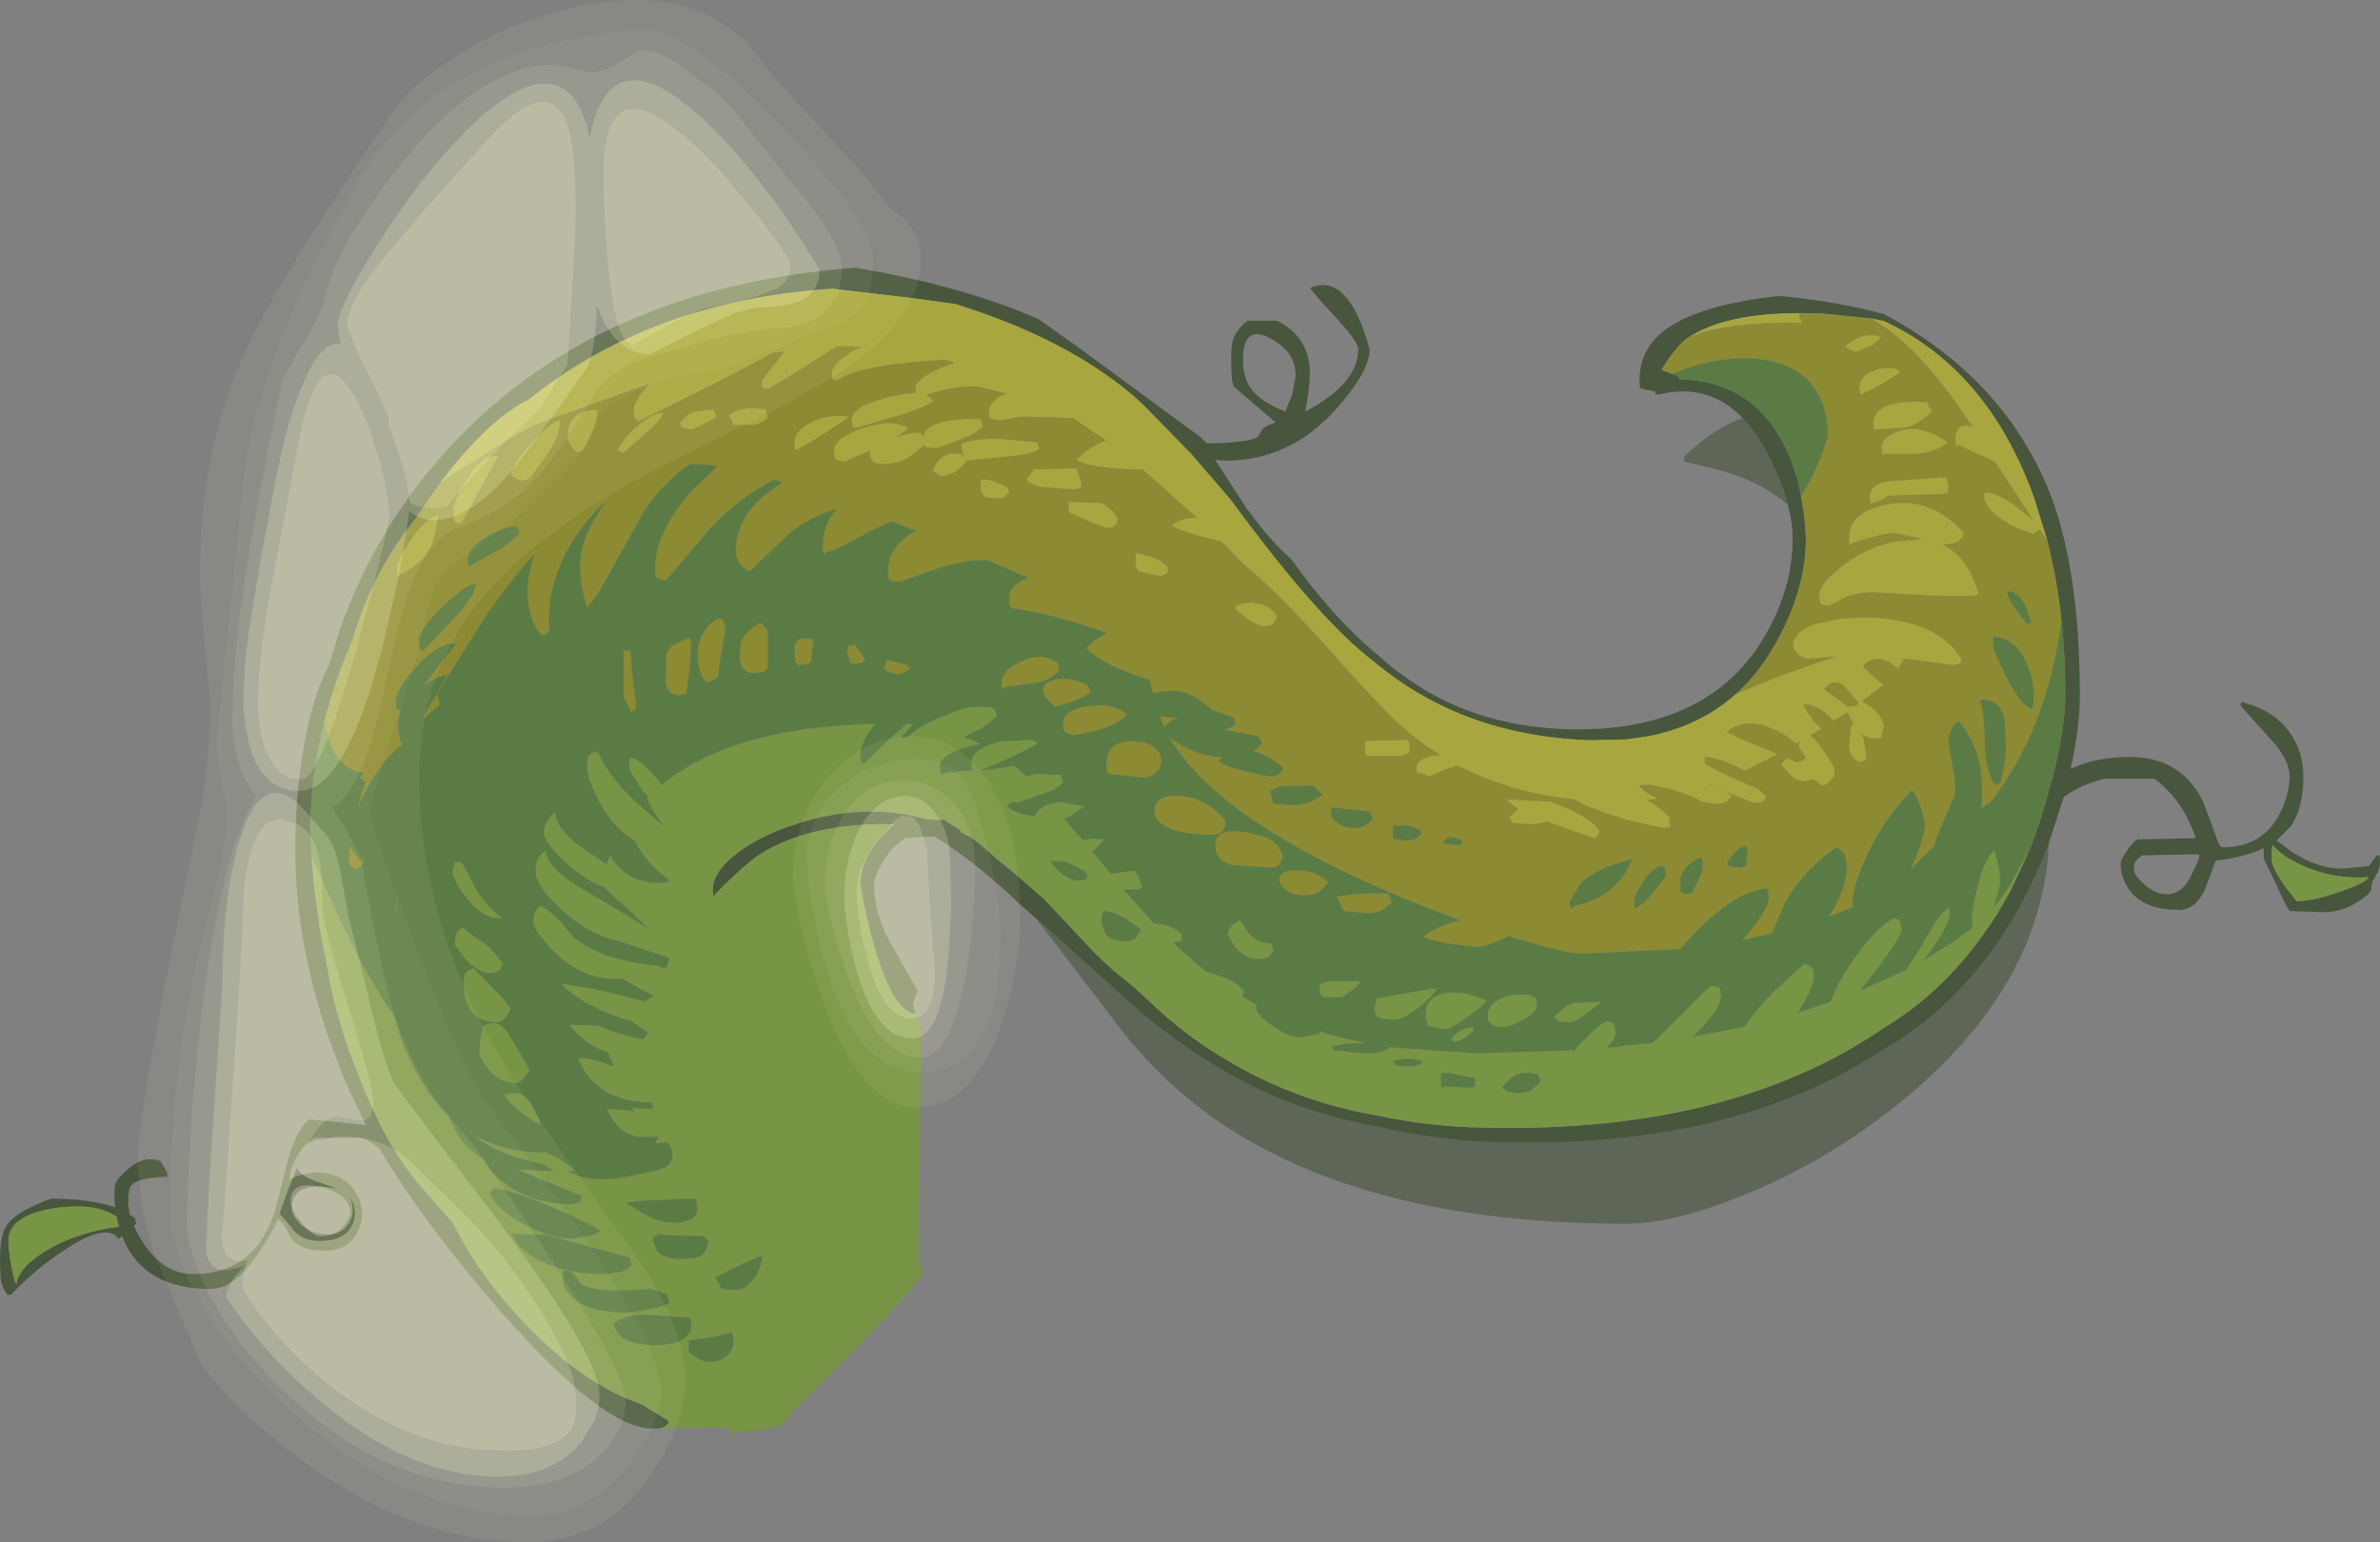 <?xml version="1.0" encoding="UTF-8" standalone="no"?>
<svg xmlns:ffdec="https://www.free-decompiler.com/flash" xmlns:xlink="http://www.w3.org/1999/xlink" ffdec:objectType="shape" height="202.2px" width="312.0px" xmlns="http://www.w3.org/2000/svg">
  <rect width="100%" height="100%" fill="#808080" stroke="none"/>
  <g transform="matrix(1.0, 0.0, 0.0, 1.0, -9.15, 188.95)">
    <path d="M236.65 -97.9 Q231.8 -93.6 224.85 -92.35 L222.25 -92.0 217.5 -91.9 Q201.5 -92.45 190.2 -101.45 L189.6 -101.9 189.4 -102.1 Q182.4 -107.35 171.55 -122.0 L170.35 -123.6 167.2 -127.25 165.25 -129.5 159.0 -135.9 157.8 -137.0 Q148.9 -144.6 134.35 -149.1 L128.1 -149.95 118.25 -151.1 Q94.65 -149.55 78.45 -136.55 74.0 -134.35 68.7 -128.0 L66.85 -125.65 63.55 -120.85 Q58.95 -115.2 56.25 -107.8 L55.3 -104.85 55.2 -104.65 Q53.0 -99.5 51.7 -94.45 49.85 -87.25 49.85 -80.3 L49.9 -79.65 50.0 -76.7 Q50.25 -72.65 50.9 -68.65 L51.05 -67.45 51.2 -66.55 52.1 -61.95 Q52.9 -56.7 55.45 -49.75 57.05 -45.5 58.75 -42.0 L59.3 -40.9 Q61.05 -37.6 62.95 -35.1 L63.75 -34.05 68.45 -28.7 68.6 -28.5 Q72.25 -21.0 79.5 -13.9 86.3 -7.2 93.35 -4.8 L94.5 -4.05 96.75 -2.7 96.75 -2.25 96.15 -1.8 95.7 -1.7 94.65 -1.65 Q88.25 -1.65 75.05 -16.7 64.65 -28.6 58.95 -38.25 L58.9 -38.35 Q57.25 -39.65 56.3 -39.75 L50.45 -39.75 Q49.1 -39.05 48.15 -37.45 47.35 -36.1 47.1 -34.65 L47.1 -34.35 48.4 -34.85 50.3 -35.25 Q54.35 -35.25 55.85 -32.5 56.65 -31.15 56.6 -29.6 56.6 -28.2 55.7 -26.85 54.4 -24.95 51.75 -24.95 48.45 -24.95 47.25 -26.65 46.4 -28.55 45.6 -29.1 44.4 -26.5 42.8 -24.3 39.7 -19.95 36.8 -19.95 28.15 -19.95 25.35 -26.4 L25.15 -26.9 24.65 -26.5 Q23.1 -29.05 16.2 -24.1 13.1 -21.85 10.6 -19.2 L10.1 -19.2 Q9.45 -20.1 9.25 -21.2 L9.15 -23.3 Q9.15 -26.85 9.85 -28.0 11.05 -30.1 15.9 -31.8 20.95 -31.75 23.95 -30.75 L24.25 -30.65 Q24.1 -31.95 24.2 -33.3 24.2 -34.2 25.8 -35.55 27.4 -36.95 28.7 -36.95 30.2 -36.95 30.35 -36.5 L31.1 -35.1 31.1 -34.65 Q27.2 -34.6 26.3 -33.45 25.95 -33.05 25.95 -31.1 L26.15 -29.7 26.85 -29.25 27.0 -28.55 26.7 -28.2 Q27.2 -27.1 28.05 -25.8 30.7 -21.9 34.5 -21.9 42.6 -21.9 45.25 -30.35 L46.95 -37.1 Q48.0 -40.8 49.7 -42.2 L57.15 -41.45 Q53.15 -49.1 50.7 -57.75 47.85 -67.95 47.85 -77.4 47.85 -86.0 49.4 -93.2 50.5 -98.45 52.3 -101.8 L53.8 -106.65 Q57.75 -117.85 65.3 -127.1 84.95 -151.15 121.35 -153.85 135.75 -151.35 145.3 -147.1 L150.25 -143.6 166.65 -131.55 166.75 -131.4 167.4 -130.8 Q173.5 -130.95 174.15 -131.8 L174.6 -132.65 Q175.05 -133.15 176.4 -133.55 L170.9 -138.25 Q170.55 -138.8 170.55 -141.9 170.55 -143.5 170.7 -144.1 171.15 -145.75 172.7 -146.9 L176.55 -146.9 Q180.15 -145.1 180.75 -141.5 181.1 -139.4 180.3 -135.3 L180.3 -135.0 Q187.2 -138.65 187.2 -143.15 187.2 -144.1 184.65 -146.9 181.4 -150.4 180.9 -151.2 185.9 -153.35 188.7 -143.15 188.7 -140.2 184.15 -135.15 178.15 -128.55 169.8 -128.55 L168.45 -128.65 172.4 -122.55 Q175.5 -118.2 178.45 -115.6 183.95 -107.9 189.6 -103.2 L190.2 -102.7 Q191.55 -101.45 193.0 -100.45 201.95 -93.8 214.3 -93.35 232.45 -92.75 240.05 -104.8 244.15 -111.4 244.15 -118.3 244.15 -120.4 243.55 -122.7 242.7 -126.1 240.6 -129.95 239.2 -132.45 237.6 -134.15 233.05 -138.85 226.5 -137.2 L226.3 -137.25 Q226.15 -137.3 226.1 -137.65 L224.9 -137.85 224.15 -138.05 Q223.65 -142.5 227.0 -145.35 231.35 -148.95 242.4 -150.15 249.95 -149.45 256.15 -147.75 271.2 -139.75 277.4 -125.45 281.8 -115.25 281.8 -97.65 281.8 -93.6 280.6 -88.15 283.9 -89.7 288.35 -89.7 295.15 -89.7 298.0 -83.75 L299.5 -79.7 Q300.05 -77.85 300.5 -77.85 305.85 -77.85 308.1 -82.45 309.25 -84.75 309.3 -87.2 309.3 -88.9 307.6 -91.15 L302.85 -96.45 303.0 -96.9 Q307.5 -95.8 309.6 -92.5 311.1 -90.1 311.1 -87.15 311.1 -82.9 309.4 -80.55 L307.6 -78.75 309.7 -77.2 Q313.0 -75.05 316.35 -75.05 L319.7 -75.4 320.6 -76.65 320.9 -76.85 Q321.15 -76.85 321.15 -75.9 321.15 -75.15 320.6 -74.15 320.0 -73.2 320.0 -72.45 320.0 -71.75 318.15 -70.65 316.05 -69.35 313.85 -69.35 L309.3 -69.5 Q308.55 -70.65 307.55 -73.0 L305.9 -76.4 305.9 -77.75 Q303.4 -76.55 299.6 -76.1 L298.25 -72.45 Q297.0 -69.65 294.8 -69.65 289.95 -69.65 288.1 -72.55 287.15 -74.0 287.15 -75.8 287.15 -76.15 287.9 -77.3 288.7 -78.5 289.35 -78.9 L297.0 -79.05 Q295.4 -83.95 291.6 -86.85 L285.15 -86.85 Q282.1 -86.2 279.7 -84.45 L279.5 -83.85 277.75 -78.45 Q274.7 -70.25 269.9 -63.8 264.0 -55.9 256.15 -51.4 236.05 -38.15 205.0 -39.2 197.2 -39.5 190.2 -41.15 L189.6 -41.25 Q183.7 -42.35 178.45 -44.3 169.2 -47.8 159.75 -55.35 L159.4 -55.6 145.55 -68.05 145.0 -68.5 143.25 -70.05 143.0 -70.25 Q137.1 -75.95 131.6 -79.3 L127.85 -79.05 Q126.3 -78.15 125.0 -76.15 123.75 -74.15 123.75 -72.8 123.75 -69.3 125.8 -65.45 L129.45 -59.05 Q128.9 -57.95 128.85 -57.1 L128.85 -57.0 129.25 -56.0 Q127.7 -56.05 126.25 -58.5 125.05 -60.6 123.9 -64.4 122.65 -68.6 121.95 -72.95 121.95 -75.1 123.05 -77.05 124.15 -78.9 126.35 -80.85 L125.3 -80.9 Q115.3 -80.9 109.1 -77.15 107.05 -75.95 102.9 -71.7 L102.75 -71.45 Q102.6 -71.4 102.6 -72.35 102.6 -74.45 105.35 -76.75 108.1 -79.0 112.45 -80.55 122.1 -84.0 130.8 -81.5 L132.9 -81.45 135.0 -80.15 135.1 -79.85 Q136.45 -79.2 137.6 -78.3 L140.15 -76.05 140.75 -75.6 143.0 -73.7 146.05 -71.05 151.3 -65.45 Q154.4 -62.1 157.25 -60.0 L159.4 -58.05 161.4 -56.2 Q165.5 -52.55 170.0 -49.95 179.0 -44.55 189.6 -42.7 L190.2 -42.6 Q195.85 -41.4 201.9 -41.15 235.4 -39.95 256.15 -54.2 263.6 -58.7 269.05 -66.3 271.1 -69.1 272.75 -72.25 L275.3 -77.7 276.65 -81.5 277.7 -85.1 277.95 -86.05 278.15 -86.65 Q279.9 -93.5 279.9 -97.9 279.9 -102.95 279.4 -107.6 278.8 -113.15 277.5 -118.2 L275.85 -123.55 Q269.85 -140.45 256.15 -146.85 L254.4 -147.2 248.0 -147.85 244.95 -147.9 Q235.4 -147.85 230.65 -144.8 L230.45 -144.7 Q229.0 -143.75 226.95 -140.45 L228.4 -139.9 229.05 -139.7 229.35 -139.2 229.6 -139.2 Q236.15 -139.0 240.15 -134.75 242.4 -132.4 243.85 -128.8 L243.95 -128.6 244.0 -128.45 244.6 -126.7 244.7 -126.4 244.9 -125.65 245.25 -123.95 245.6 -121.75 245.75 -120.4 245.9 -118.4 Q245.9 -111.35 241.55 -103.95 239.45 -100.4 236.65 -97.9 M24.4 -29.45 Q21.7 -31.25 16.7 -30.6 10.25 -29.7 10.25 -26.25 10.25 -25.2 10.6 -23.2 10.95 -21.0 11.3 -20.55 11.55 -22.85 15.5 -25.15 19.45 -27.45 24.75 -28.1 L24.4 -29.45 M48.7 -28.65 Q50.2 -26.85 51.15 -26.85 53.85 -26.85 55.1 -29.75 55.1 -32.35 51.2 -33.3 47.25 -34.25 47.25 -31.4 47.25 -30.45 48.7 -28.65 M175.55 -144.65 Q172.1 -146.45 172.1 -141.75 172.1 -139.6 173.0 -138.2 174.25 -136.3 177.65 -135.0 L178.55 -137.2 179.0 -139.7 Q179.0 -142.9 175.55 -144.65 M306.95 -76.25 Q306.95 -75.35 308.5 -73.0 L310.2 -70.8 Q312.25 -70.8 315.5 -71.9 318.35 -72.85 319.25 -73.5 L319.7 -73.95 Q315.35 -73.6 311.25 -75.35 308.1 -76.75 307.1 -78.15 306.95 -77.75 306.95 -76.25 M289.25 -76.2 Q288.9 -75.85 288.9 -74.9 288.9 -74.2 290.25 -73.0 291.75 -71.7 293.15 -71.7 295.05 -71.7 296.2 -73.75 L297.45 -76.4 297.45 -76.95 289.95 -76.8 289.25 -76.2" fill="#47563d" fill-rule="evenodd" stroke="none"/>
    <path d="M275.3 -77.7 L272.75 -72.25 Q271.1 -69.1 269.05 -66.3 263.6 -58.7 256.15 -54.2 235.4 -39.95 201.9 -41.15 195.85 -41.4 190.2 -42.6 L189.6 -42.7 Q179.0 -44.55 170.0 -49.95 165.5 -52.55 161.4 -56.2 L159.4 -58.05 157.25 -60.0 Q154.4 -62.1 151.3 -65.45 L146.05 -71.05 143.0 -73.7 140.75 -75.6 140.15 -76.05 137.6 -78.3 Q136.45 -79.2 135.1 -79.85 L135.0 -80.15 132.9 -81.45 130.8 -81.5 Q122.1 -84.0 112.45 -80.55 108.1 -79.0 105.35 -76.75 102.6 -74.45 102.6 -72.35 102.6 -71.4 102.75 -71.45 L102.9 -71.7 Q107.05 -75.95 109.1 -77.15 115.3 -80.9 125.3 -80.9 L126.35 -80.85 Q124.15 -78.9 123.05 -77.05 121.95 -75.1 121.95 -72.95 122.65 -68.6 123.9 -64.4 125.05 -60.6 126.25 -58.5 127.7 -56.05 129.25 -56.0 129.9 -53.9 129.9 -51.3 L129.5 -22.85 129.5 -23.55 129.8 -23.45 130.05 -22.25 Q130.05 -21.95 129.45 -21.1 L129.45 -20.85 129.25 -20.8 Q127.5 -18.5 122.15 -13.05 L112.65 -3.55 112.65 -3.45 Q112.65 -2.15 109.2 -1.5 L105.0 -1.05 Q105.0 -1.95 101.9 -1.8 L95.85 -1.65 95.7 -1.7 96.15 -1.8 96.75 -2.25 96.75 -2.7 94.5 -4.05 93.35 -4.8 Q86.3 -7.2 79.5 -13.9 72.25 -21.0 68.6 -28.5 L68.45 -28.7 63.75 -34.05 62.95 -35.1 Q61.05 -37.6 59.3 -40.9 L58.75 -42.0 Q57.05 -45.5 55.45 -49.75 52.9 -56.7 52.1 -61.95 L51.2 -66.55 51.05 -67.45 50.9 -68.65 Q50.25 -72.65 50.0 -76.7 54.2 -67.15 56.0 -63.75 58.35 -59.35 60.85 -55.65 61.75 -52.05 63.55 -48.7 65.45 -45.05 67.95 -42.65 68.8 -40.6 69.7 -39.4 70.85 -37.9 72.65 -36.95 L72.6 -36.95 Q73.2 -35.35 75.7 -33.55 79.2 -31.1 83.9 -31.1 84.9 -31.1 85.2 -31.45 L85.5 -32.1 76.95 -35.6 81.8 -35.4 80.25 -36.35 Q74.05 -37.6 71.2 -40.2 75.2 -37.85 80.4 -37.85 L80.9 -37.85 81.1 -37.6 82.2 -37.2 84.3 -35.7 84.45 -35.45 83.55 -35.4 Q85.4 -34.35 88.1 -34.35 90.3 -34.35 93.3 -35.1 L93.9 -35.25 Q96.25 -35.55 96.9 -36.35 97.45 -37.0 97.2 -38.25 L96.75 -39.15 94.95 -39.05 95.55 -39.9 92.7 -39.9 Q91.15 -40.25 90.25 -41.15 89.55 -41.85 88.7 -43.55 L91.3 -43.4 92.25 -43.25 92.05 -43.75 93.95 -43.55 Q94.9 -43.55 94.8 -43.85 L94.55 -44.15 94.45 -44.4 Q87.4 -44.45 84.9 -50.15 85.7 -50.45 88.5 -49.5 L89.6 -49.15 88.9 -50.95 Q87.4 -51.4 86.1 -52.35 84.35 -53.6 83.85 -54.6 L87.5 -54.5 Q90.35 -53.2 93.5 -52.7 L94.1 -53.55 91.8 -55.15 Q90.0 -55.45 87.2 -56.85 83.75 -58.6 82.7 -60.0 L88.15 -59.05 93.7 -57.65 94.85 -58.35 90.75 -60.6 89.9 -60.6 Q85.25 -60.6 81.7 -64.25 79.05 -66.95 79.05 -68.1 79.05 -69.05 79.35 -69.5 L79.95 -70.2 Q81.75 -69.45 84.2 -66.2 87.7 -63.1 95.6 -62.3 L95.85 -62.0 96.6 -62.15 96.9 -63.35 90.6 -65.45 Q86.6 -66.3 83.25 -69.25 79.35 -72.6 79.35 -74.75 L79.45 -75.85 Q79.8 -76.95 80.75 -77.4 80.8 -75.1 85.9 -72.15 91.45 -68.95 94.15 -67.15 L91.45 -69.8 Q88.95 -71.9 88.5 -72.55 86.0 -73.5 83.75 -75.5 80.4 -78.45 80.4 -79.85 80.4 -80.5 80.95 -81.35 81.45 -82.25 81.95 -82.4 81.95 -80.25 86.05 -77.4 L88.65 -75.65 89.1 -76.8 Q91.25 -73.2 95.7 -73.2 97.2 -73.2 96.75 -73.65 93.85 -75.7 92.3 -78.8 90.05 -80.0 88.3 -82.85 86.1 -86.45 86.1 -88.65 86.1 -89.7 86.45 -90.05 86.7 -90.3 87.5 -90.45 88.75 -87.65 91.15 -85.15 92.75 -83.45 96.15 -80.65 94.6 -82.7 93.95 -84.25 L94.1 -84.45 93.5 -85.2 Q91.65 -87.75 91.65 -88.35 91.65 -89.85 91.8 -89.55 93.0 -89.55 95.35 -86.75 L95.9 -86.05 Q105.15 -93.65 123.85 -94.05 121.95 -91.65 121.95 -89.85 121.95 -88.9 122.2 -88.8 L122.4 -88.85 126.9 -93.1 128.0 -94.05 128.8 -93.95 127.25 -92.25 127.9 -92.2 129.65 -93.55 131.25 -94.4 133.6 -95.4 Q135.85 -96.3 137.55 -96.3 L138.85 -96.25 139.55 -96.0 139.85 -95.0 137.9 -93.5 135.55 -92.35 137.65 -91.4 135.9 -91.0 Q132.35 -90.0 132.35 -88.4 132.35 -87.45 132.8 -87.45 L133.25 -87.65 136.75 -88.0 Q136.5 -88.1 136.5 -88.95 136.5 -90.7 139.8 -91.6 L140.45 -91.75 144.45 -91.95 145.25 -91.5 Q143.85 -90.7 142.45 -90.05 140.05 -88.85 137.8 -88.0 L138.85 -88.05 142.1 -88.55 143.5 -87.35 Q143.6 -87.25 143.8 -87.1 L144.9 -87.5 148.2 -87.35 148.5 -86.4 Q148.0 -85.7 146.85 -85.2 L146.6 -85.1 142.5 -83.7 141.9 -83.85 141.15 -83.25 Q141.95 -82.35 144.8 -81.9 145.3 -83.1 146.75 -83.55 L148.05 -83.8 151.35 -83.25 149.65 -82.05 148.7 -81.6 151.05 -78.8 151.15 -78.85 152.65 -79.0 153.9 -78.9 153.4 -78.3 152.55 -77.45 152.35 -77.3 154.75 -74.4 157.55 -74.75 158.0 -74.75 158.3 -74.15 158.75 -73.05 158.85 -72.65 Q158.75 -72.3 157.8 -72.3 L156.4 -72.35 160.4 -67.9 161.6 -67.75 Q163.25 -67.35 164.1 -66.45 L164.1 -65.55 162.95 -65.35 Q165.15 -63.25 167.35 -61.5 L169.6 -60.8 Q171.95 -59.85 172.25 -58.8 L171.95 -58.35 173.2 -57.6 173.85 -57.25 173.85 -56.45 Q174.55 -55.45 176.1 -54.35 178.1 -52.95 179.6 -52.95 L182.1 -53.4 182.1 -53.75 183.85 -53.2 188.1 -52.2 185.45 -52.1 183.8 -51.75 183.95 -51.3 187.7 -50.85 188.55 -50.85 Q190.3 -50.85 191.3 -51.6 L191.25 -51.65 202.55 -50.85 215.55 -51.25 216.8 -52.6 Q219.15 -54.95 219.9 -55.1 L220.7 -54.8 220.95 -53.6 Q220.95 -52.65 219.75 -51.55 L225.85 -52.25 233.4 -59.7 234.35 -59.55 Q234.75 -59.45 234.75 -58.5 234.75 -56.6 231.4 -53.35 L231.05 -53.0 237.85 -54.35 Q239.5 -56.75 241.8 -59.05 L245.7 -62.6 246.6 -62.2 Q246.9 -61.9 246.9 -60.9 246.9 -59.35 244.95 -56.4 L244.8 -56.15 249.1 -57.6 Q250.15 -60.4 252.4 -63.55 255.05 -67.2 257.4 -68.6 L258.2 -68.3 258.45 -67.1 Q258.45 -66.1 254.75 -61.3 L253.0 -59.1 254.2 -59.6 259.1 -61.85 261.15 -65.1 Q263.45 -69.3 264.45 -69.8 264.75 -70.65 264.75 -69.15 264.75 -67.75 261.8 -63.65 L261.45 -63.15 264.25 -64.85 265.15 -65.45 Q266.55 -66.4 267.75 -67.4 L267.65 -68.25 Q267.65 -69.85 268.45 -72.95 269.45 -76.7 270.6 -77.4 271.35 -75.0 271.35 -73.4 271.35 -72.55 270.55 -70.15 L270.55 -70.1 Q272.15 -71.9 273.15 -73.8 L274.2 -75.75 274.4 -76.1 275.3 -77.7 M68.75 -75.95 L69.65 -75.95 71.65 -72.25 Q73.15 -69.8 75.05 -68.6 72.9 -68.2 70.6 -70.9 68.85 -72.95 68.45 -74.55 L68.75 -75.95 M75.05 -62.6 L74.7 -61.8 Q74.3 -61.35 73.35 -61.35 71.9 -61.35 70.15 -63.2 L68.75 -65.1 Q68.75 -67.05 69.95 -67.35 70.4 -66.7 72.1 -65.65 73.7 -64.65 75.05 -62.6 M69.95 -60.5 Q69.95 -61.4 70.6 -61.75 L71.25 -62.0 73.8 -59.35 Q75.6 -57.65 76.1 -56.6 75.2 -54.9 74.25 -54.9 71.25 -54.9 70.3 -57.6 69.85 -59.0 69.95 -60.5 M72.45 -54.45 Q74.55 -55.55 75.85 -53.35 L78.6 -48.65 77.85 -47.65 Q77.35 -46.95 76.8 -46.95 74.55 -46.95 73.05 -48.9 72.0 -50.25 72.0 -51.0 72.0 -52.5 72.45 -54.45 M24.4 -29.45 L24.75 -28.1 Q19.45 -27.45 15.5 -25.15 11.55 -22.85 11.3 -20.55 10.95 -21.0 10.6 -23.2 10.25 -25.2 10.25 -26.25 10.25 -29.7 16.7 -30.6 21.7 -31.25 24.4 -29.45 M79.95 -41.55 Q78.9 -41.9 77.15 -43.4 75.35 -44.9 75.35 -45.45 77.5 -46.15 78.8 -44.3 L79.95 -42.0 79.95 -41.55 M80.8 -27.05 L76.25 -27.15 Q77.05 -25.15 79.85 -23.7 83.3 -21.9 88.4 -21.9 L90.55 -22.2 Q91.65 -22.55 91.95 -23.15 L91.65 -24.05 80.8 -27.05 M73.35 -32.4 Q74.35 -30.3 77.9 -28.4 81.4 -26.55 84.15 -26.55 L86.45 -26.9 Q87.55 -27.25 87.8 -27.6 86.2 -28.7 81.1 -30.85 75.6 -33.15 73.8 -33.15 L73.35 -32.4 M151.35 -74.75 L149.0 -75.9 146.9 -76.1 Q147.05 -75.6 148.05 -74.65 149.3 -73.5 150.45 -73.5 151.4 -73.5 151.65 -73.85 L151.7 -74.25 151.35 -74.75 M156.8 -68.45 Q154.95 -69.5 153.75 -69.5 L153.5 -68.15 154.05 -66.55 Q154.65 -65.55 156.6 -65.55 157.6 -65.55 158.05 -65.95 L158.75 -67.05 156.8 -68.45 M108.0 -21.35 Q109.05 -22.8 109.05 -24.35 L106.1 -23.05 102.9 -21.45 103.35 -20.75 103.65 -20.1 104.05 -19.95 105.6 -19.8 Q106.9 -19.8 108.0 -21.35 M99.45 -13.2 L99.45 -11.75 Q100.8 -10.4 102.2 -10.4 103.5 -10.4 104.4 -11.15 105.3 -11.9 105.3 -12.9 L105.15 -14.25 102.65 -13.65 99.45 -13.2 M99.45 -16.2 L99.15 -16.2 94.15 -16.55 Q91.45 -16.7 89.55 -15.45 89.9 -14.15 90.8 -13.55 92.15 -12.6 95.15 -12.6 97.65 -12.6 98.85 -13.5 99.75 -14.15 99.75 -15.15 99.75 -16.05 99.45 -16.2 M91.5 -16.85 L94.65 -17.35 Q96.7 -17.85 96.9 -18.2 L96.6 -19.2 94.55 -19.95 Q86.7 -19.3 85.15 -20.75 L84.45 -21.85 Q84.1 -22.35 83.1 -22.35 82.95 -22.85 82.95 -21.35 82.95 -20.0 84.15 -18.85 86.3 -16.85 91.5 -16.85 M100.4 -31.55 L100.25 -31.8 93.85 -31.55 91.2 -31.25 93.5 -29.85 Q95.45 -28.65 97.35 -28.65 100.55 -28.65 100.55 -30.5 L100.4 -31.55 M101.55 -26.65 L101.45 -26.85 96.3 -27.0 Q95.5 -27.45 94.7 -26.55 L95.2 -25.05 Q96.0 -23.9 98.55 -23.9 100.8 -23.9 101.35 -24.55 101.7 -24.95 102.05 -26.1 L101.55 -26.65 M210.35 -58.15 Q210.65 -57.95 210.65 -57.05 210.65 -56.3 208.95 -55.3 207.25 -54.3 206.1 -54.3 L204.9 -54.45 204.8 -54.6 204.35 -54.9 Q204.2 -55.05 204.2 -56.0 204.2 -57.2 205.85 -58.0 207.5 -58.75 209.75 -58.5 210.0 -58.25 210.35 -58.15 M212.85 -55.55 Q213.95 -56.85 215.35 -57.45 L219.0 -57.6 Q215.95 -54.9 214.95 -54.9 L213.5 -55.05 Q213.25 -55.15 212.85 -55.55 M173.5 -63.25 Q172.15 -63.5 171.1 -64.75 L170.25 -66.05 Q170.1 -66.3 170.1 -66.5 170.1 -67.35 171.65 -68.3 172.05 -68.05 172.85 -66.6 173.9 -65.3 175.8 -65.25 L176.1 -64.35 175.6 -63.6 Q175.1 -63.2 174.15 -63.2 L173.5 -63.25 M189.6 -58.05 L194.4 -58.9 197.45 -59.4 Q197.15 -58.45 195.25 -56.95 193.2 -55.25 191.9 -55.25 L190.5 -55.35 189.6 -55.7 189.3 -56.4 189.6 -58.05 M185.15 -58.2 L182.55 -58.2 182.35 -58.5 182.1 -59.1 182.25 -60.0 183.3 -60.3 187.5 -60.3 186.85 -59.45 185.15 -58.2 M196.2 -54.9 Q196.05 -55.2 196.05 -56.1 196.05 -58.05 198.25 -58.65 200.6 -59.3 204.05 -57.75 203.75 -57.2 201.6 -55.65 199.35 -54.0 198.65 -54.0 L196.35 -54.45 196.2 -54.9 M195.6 -49.55 L195.45 -49.85 Q193.85 -50.4 191.75 -49.85 L192.1 -49.3 193.5 -49.1 Q194.7 -49.1 195.6 -49.55 M202.2 -54.3 L202.35 -53.85 201.35 -53.0 Q200.5 -52.45 199.8 -52.35 L199.35 -52.8 200.25 -53.6 Q201.1 -54.2 202.2 -54.3 M211.1 -47.1 L210.8 -48.0 Q207.95 -49.05 206.1 -46.35 L206.25 -46.2 206.75 -45.8 208.2 -45.6 209.8 -45.9 211.1 -47.1 M198.2 -48.3 Q198.05 -48.6 198.05 -47.45 L198.05 -47.15 Q198.05 -46.2 198.3 -46.25 L198.5 -46.5 201.45 -46.35 Q202.95 -46.35 202.5 -46.65 L202.5 -47.55 199.25 -48.25 198.2 -48.3 M306.95 -76.25 Q306.95 -77.75 307.1 -78.15 308.1 -76.75 311.25 -75.35 315.35 -73.6 319.7 -73.95 L319.25 -73.5 Q318.35 -72.85 315.5 -71.9 312.25 -70.8 310.2 -70.8 L308.5 -73.0 Q306.95 -75.35 306.95 -76.25" fill="#789445" fill-rule="evenodd" stroke="none"/>
    <path d="M66.85 -125.65 Q77.15 -132.5 80.4 -133.7 L94.3 -138.65 94.05 -138.4 Q92.25 -136.35 92.25 -135.15 92.25 -134.2 92.4 -134.05 L92.85 -133.7 103.3 -138.9 110.5 -142.7 112.0 -142.9 109.05 -139.05 Q109.05 -138.1 109.2 -138.05 L109.95 -138.0 113.75 -140.3 117.9 -142.95 118.75 -143.5 120.15 -143.55 123.35 -143.45 122.15 -143.5 121.15 -143.0 Q118.2 -141.35 118.2 -140.0 118.2 -139.05 118.65 -139.05 L119.1 -139.25 Q122.05 -141.0 130.85 -141.65 L132.95 -141.8 134.3 -141.4 132.45 -140.7 Q129.15 -139.2 129.15 -138.05 L129.2 -137.45 Q126.4 -137.2 124.1 -136.45 120.8 -135.4 120.8 -133.95 L120.9 -133.0 121.25 -132.8 126.35 -134.3 Q129.55 -135.15 131.55 -136.35 L130.9 -137.0 130.6 -137.2 Q134.6 -138.5 137.5 -138.25 L141.15 -137.35 140.7 -137.2 Q138.8 -136.25 138.8 -135.15 138.8 -134.2 139.05 -134.1 L139.25 -134.15 139.2 -134.0 140.3 -133.85 143.05 -134.35 149.8 -134.15 154.15 -131.2 Q152.05 -130.45 150.3 -128.7 151.45 -127.55 158.95 -127.4 L166.1 -121.05 Q164.05 -121.15 162.75 -120.05 164.3 -119.1 168.9 -118.05 L169.2 -118.05 171.95 -115.2 Q176.9 -111.05 183.2 -104.0 190.05 -96.3 192.7 -93.9 195.15 -91.7 197.95 -89.95 L197.1 -89.85 Q194.85 -89.45 194.85 -88.35 194.85 -87.4 195.0 -87.45 L195.15 -87.65 196.55 -87.15 Q198.2 -88.0 199.35 -88.3 L200.25 -88.6 Q207.0 -85.05 215.5 -84.15 219.6 -81.85 227.15 -80.4 228.1 -80.4 228.15 -80.65 L228.0 -80.9 228.0 -81.8 Q226.65 -83.15 225.05 -84.05 L226.4 -84.25 Q224.7 -85.05 224.0 -85.95 225.45 -86.35 229.35 -85.1 231.2 -84.5 232.25 -83.85 L234.0 -83.55 Q235.0 -83.55 235.55 -83.9 L236.15 -84.6 Q235.05 -85.55 233.2 -86.05 L233.35 -86.1 234.3 -85.7 234.7 -85.5 236.3 -84.8 Q238.9 -83.7 239.25 -83.7 240.2 -83.7 240.4 -84.0 L240.6 -84.6 239.6 -85.5 Q238.75 -85.85 236.35 -86.95 L236.2 -87.0 236.5 -86.95 235.9 -87.1 235.95 -87.1 Q232.8 -88.6 232.65 -88.85 L232.65 -89.7 Q234.3 -89.7 237.85 -87.95 L237.35 -87.7 Q239.7 -88.75 242.15 -90.1 L240.05 -90.95 Q235.95 -92.6 235.55 -93.0 237.9 -95.0 241.5 -93.4 243.4 -92.6 244.55 -91.45 L244.0 -91.1 245.05 -91.7 244.95 -91.0 245.85 -89.7 Q245.7 -89.15 244.65 -89.0 L243.45 -89.55 242.6 -88.7 243.95 -87.25 Q244.7 -86.55 245.7 -86.55 L246.9 -86.8 Q247.5 -86.2 248.15 -85.95 248.9 -86.25 249.5 -87.15 L249.6 -86.95 249.65 -87.9 Q249.65 -88.5 248.3 -90.4 247.05 -92.2 246.4 -92.5 L247.9 -93.4 247.6 -93.7 Q246.1 -95.2 245.55 -96.6 247.35 -96.6 249.0 -95.0 L249.5 -94.45 251.3 -95.6 252.2 -93.95 251.85 -93.95 251.55 -91.2 Q251.55 -89.6 253.05 -89.0 L253.65 -89.3 253.75 -89.1 253.8 -90.05 253.45 -92.05 253.25 -92.7 Q254.0 -92.1 254.9 -92.1 L255.9 -92.3 255.8 -92.55 256.1 -93.75 Q255.85 -95.1 254.6 -96.15 L253.25 -97.0 255.5 -98.75 256.05 -99.2 255.3 -99.7 253.35 -101.6 Q254.7 -103.1 256.7 -102.2 L258.05 -101.3 257.65 -100.8 258.75 -102.45 258.3 -102.65 261.5 -102.25 262.25 -102.15 265.05 -101.75 266.15 -101.95 266.25 -102.6 Q264.55 -105.4 261.0 -106.75 257.95 -107.9 253.6 -108.0 L250.5 -107.85 247.05 -107.1 Q244.2 -106.05 244.2 -104.25 244.2 -103.95 244.7 -103.35 245.35 -102.6 246.3 -102.6 L249.55 -102.85 249.95 -102.85 Q245.4 -101.55 238.15 -98.55 L236.65 -97.9 Q239.45 -100.4 241.55 -103.95 245.9 -111.35 245.9 -118.4 L245.75 -120.4 245.6 -121.75 245.25 -123.95 Q247.3 -126.9 248.75 -131.75 L248.75 -131.8 Q248.7 -137.55 244.85 -140.15 241.55 -142.3 236.25 -141.9 232.05 -141.6 228.4 -139.9 L226.95 -140.45 Q229.0 -143.75 230.45 -144.7 L230.65 -144.8 232.35 -145.4 Q237.85 -146.85 245.4 -146.6 L245.25 -146.9 244.95 -147.9 248.0 -147.85 254.4 -147.2 Q256.7 -145.9 258.9 -143.9 262.9 -140.3 267.8 -132.95 265.5 -133.75 265.5 -131.3 265.5 -130.35 265.65 -130.4 L265.8 -130.65 270.7 -128.4 275.7 -120.75 273.25 -122.7 Q270.6 -124.5 269.3 -124.35 269.0 -122.7 271.25 -121.1 273.05 -119.75 275.75 -118.95 L276.55 -119.55 277.3 -118.45 277.5 -118.2 Q278.8 -113.15 279.4 -107.6 278.7 -102.25 277.2 -97.5 L276.1 -94.35 Q274.0 -89.1 270.85 -84.75 L270.25 -83.9 268.9 -83.0 269.0 -84.65 Q269.0 -87.5 268.55 -89.25 267.9 -91.95 265.95 -94.4 265.35 -94.15 265.0 -93.4 264.6 -92.6 264.6 -91.5 L265.15 -88.3 Q265.65 -85.85 265.35 -84.6 L263.8 -80.9 Q262.9 -78.9 262.65 -77.9 L260.35 -75.7 259.7 -75.05 Q261.5 -79.4 261.5 -80.9 260.85 -84.15 259.8 -85.35 256.35 -81.9 254.0 -77.0 252.0 -72.8 252.0 -70.55 L252.05 -70.0 248.85 -68.75 249.25 -69.35 Q251.25 -72.6 251.25 -75.45 L251.0 -76.95 249.95 -77.85 Q245.7 -75.05 243.1 -70.5 L241.45 -66.55 237.6 -65.7 Q241.05 -69.75 241.05 -71.3 L240.9 -72.25 240.75 -72.45 Q236.75 -72.2 231.25 -66.5 L229.4 -64.5 216.5 -63.9 Q214.45 -63.9 207.1 -66.15 L206.9 -66.2 206.4 -65.95 Q204.05 -64.8 202.65 -64.8 L199.15 -65.2 Q196.7 -65.65 195.75 -66.15 197.65 -67.65 200.55 -68.3 195.3 -70.2 190.15 -72.45 168.3 -82.05 162.45 -92.3 163.5 -91.5 164.7 -90.9 167.1 -89.7 169.2 -89.7 L169.35 -89.7 168.9 -89.15 Q169.8 -88.25 175.65 -87.15 176.6 -87.15 176.95 -87.55 L177.35 -88.25 Q175.65 -89.85 173.55 -90.4 L174.6 -91.5 174.15 -92.4 169.5 -93.3 Q170.55 -93.45 171.05 -93.95 L170.9 -94.85 167.85 -95.95 167.85 -96.0 Q165.45 -98.4 162.55 -98.4 L160.3 -98.1 160.0 -99.2 159.85 -99.8 159.7 -99.85 Q153.85 -101.65 151.55 -103.95 152.8 -105.25 154.25 -105.95 146.6 -108.65 141.75 -109.2 L141.6 -109.5 Q141.45 -109.65 141.45 -110.55 141.45 -112.3 143.95 -113.2 L138.6 -115.5 137.6 -115.5 Q135.3 -115.5 131.45 -114.2 L127.1 -112.65 125.95 -112.8 Q125.55 -113.0 125.55 -114.0 125.55 -117.35 129.2 -119.35 L126.35 -120.45 126.0 -120.6 122.95 -119.15 Q118.45 -116.6 117.45 -116.55 L117.25 -116.3 Q117.0 -116.25 117.0 -117.2 117.0 -120.15 118.8 -122.25 115.6 -121.25 112.9 -119.25 L107.45 -114.05 Q106.5 -114.4 106.0 -115.3 105.6 -116.0 105.6 -116.7 105.6 -121.8 111.2 -125.35 L111.75 -125.7 110.6 -126.05 107.45 -124.2 Q103.55 -121.4 100.8 -117.95 L96.45 -112.8 95.35 -113.1 Q95.0 -113.35 95.0 -114.3 95.0 -119.2 99.95 -124.7 L103.25 -127.85 100.7 -128.1 99.55 -128.05 Q96.2 -125.8 93.55 -121.85 L89.45 -114.5 Q87.35 -110.45 86.1 -109.35 85.2 -112.05 85.2 -114.9 85.2 -118.65 88.65 -123.25 L87.0 -121.65 Q80.5 -114.3 81.2 -106.35 81.05 -105.9 80.4 -105.6 79.3 -106.15 78.7 -108.5 78.3 -110.05 78.3 -111.2 78.3 -113.6 79.2 -116.3 75.9 -112.65 72.65 -107.85 L66.4 -97.95 66.5 -97.95 66.75 -96.9 66.75 -96.5 64.55 -94.65 65.5 -96.5 66.4 -97.95 67.8 -100.55 Q66.05 -100.0 64.7 -99.1 L68.9 -104.55 Q66.75 -104.75 63.85 -101.65 61.05 -98.7 61.05 -96.95 61.05 -96.05 61.15 -96.0 L61.55 -95.85 61.75 -95.85 Q61.35 -94.9 61.35 -93.9 61.35 -92.45 61.85 -91.3 60.1 -90.1 58.3 -87.3 56.8 -84.9 56.0 -83.0 L57.0 -86.3 57.05 -86.4 56.3 -87.0 56.8 -87.65 Q53.7 -87.95 52.4 -91.6 52.0 -92.75 51.7 -94.45 53.0 -99.5 55.2 -104.65 L55.3 -104.85 56.25 -107.8 Q58.95 -115.2 63.55 -120.85 L66.85 -125.65 M129.25 -56.0 L128.85 -57.0 128.85 -57.1 129.25 -56.0 M103.05 -134.3 L102.75 -135.3 100.05 -134.95 Q98.9 -134.4 98.25 -133.4 L98.6 -132.85 99.75 -132.65 Q99.95 -132.65 101.0 -133.15 102.2 -133.7 103.05 -134.3 M108.05 -133.25 Q109.3 -133.5 109.8 -134.3 L109.5 -135.3 107.4 -135.45 Q105.8 -135.3 104.7 -134.55 L105.05 -133.8 105.3 -133.25 108.05 -133.25 M90.15 -129.9 L90.9 -129.6 93.7 -132.05 Q95.65 -133.65 96.15 -134.85 94.6 -134.85 92.5 -132.9 90.55 -131.1 90.15 -129.9 M81.15 -129.8 Q82.55 -131.95 82.55 -133.85 81.45 -133.7 78.95 -131.0 76.4 -128.25 76.1 -126.65 L77.4 -125.9 78.6 -126.2 81.15 -129.8 M86.8 -132.35 Q87.5 -133.75 87.5 -135.15 85.65 -135.35 84.55 -134.3 83.55 -133.35 83.55 -131.55 83.55 -130.95 84.75 -129.6 85.35 -129.75 85.65 -130.05 L86.8 -132.35 M118.5 -129.8 Q118.5 -128.85 118.85 -128.65 L119.75 -128.4 123.45 -130.0 123.15 -129.75 123.3 -128.85 123.75 -128.3 124.95 -128.1 Q127.1 -128.1 128.7 -129.3 L130.3 -130.6 130.45 -130.4 130.6 -130.4 130.6 -130.35 131.7 -130.2 Q132.15 -130.2 134.6 -131.15 137.45 -132.25 138.0 -133.1 L137.7 -134.0 Q130.25 -134.2 130.2 -131.45 L130.2 -131.6 129.9 -132.15 Q129.25 -132.5 126.65 -131.6 L126.6 -131.55 128.25 -132.8 Q126.25 -134.1 122.35 -132.85 118.5 -131.6 118.5 -129.8 M117.1 -132.05 L120.5 -134.3 Q117.9 -134.75 115.55 -133.6 113.3 -132.45 113.3 -130.95 113.3 -130.0 113.55 -129.95 L113.75 -130.05 Q114.1 -130.15 117.1 -132.05 M99.45 -105.25 Q99.75 -105.2 99.75 -104.25 99.75 -102.45 99.15 -98.25 L99.25 -98.0 98.25 -97.8 Q96.75 -97.8 96.45 -99.25 96.3 -100.0 96.45 -100.85 96.45 -103.05 96.6 -103.45 97.05 -104.5 99.15 -105.15 L99.45 -105.25 M100.55 -102.8 Q100.55 -106.05 103.2 -107.9 L104.0 -107.65 104.25 -106.5 103.8 -103.7 Q103.35 -101.55 103.35 -100.25 102.75 -99.75 101.9 -99.45 101.35 -99.7 100.95 -100.9 100.55 -101.95 100.55 -102.8 M91.8 -103.65 Q92.1 -99.0 92.55 -96.95 L92.4 -95.85 91.8 -95.6 Q91.8 -96.15 90.9 -97.5 L90.9 -103.65 91.8 -103.65 M109.8 -106.05 L109.8 -101.45 109.4 -100.9 108.05 -100.7 Q106.5 -100.7 106.2 -102.15 106.05 -102.9 106.2 -103.8 106.2 -104.8 106.6 -105.4 107.1 -106.25 108.75 -107.3 109.5 -107.0 109.8 -106.05 M115.8 -104.25 Q115.6 -103.95 115.55 -103.2 115.5 -102.45 115.65 -102.45 L115.2 -101.9 113.75 -101.75 113.35 -102.2 113.3 -103.4 Q113.3 -104.4 113.55 -104.8 L114.2 -105.3 115.65 -105.15 115.8 -104.25 M120.45 -102.65 L120.2 -103.35 120.35 -104.25 121.25 -104.4 122.55 -102.6 122.25 -102.05 120.65 -101.9 120.45 -102.65 M138.0 -126.05 L137.75 -126.1 137.7 -125.25 Q137.7 -124.35 137.95 -124.2 L138.15 -123.9 138.35 -123.75 139.7 -123.6 Q140.65 -123.6 140.95 -123.9 L141.45 -124.5 141.3 -124.95 Q139.05 -126.25 138.0 -126.05 M143.7 -126.05 Q144.3 -125.4 145.55 -125.1 L149.85 -124.8 150.85 -124.95 150.9 -125.7 150.55 -126.65 150.3 -127.55 144.7 -127.4 143.7 -126.05 M145.4 -130.05 L145.1 -130.95 139.7 -131.45 Q136.05 -131.35 135.15 -130.65 L135.4 -129.35 135.55 -128.85 135.3 -129.3 Q132.65 -130.15 131.4 -127.25 131.85 -126.8 132.65 -126.5 134.05 -126.75 134.95 -127.5 L135.75 -128.4 135.7 -128.55 141.65 -129.15 Q144.7 -129.5 145.4 -130.05 M128.4 -101.3 Q128.1 -100.85 127.1 -100.55 125.1 -100.7 125.1 -101.4 L125.4 -102.45 128.1 -101.75 128.4 -101.3 M158.3 -116.4 L158.05 -116.35 158.0 -115.5 Q158.0 -114.6 158.25 -114.4 L158.45 -114.05 161.0 -113.45 Q162.05 -113.45 162.3 -114.2 L162.15 -114.65 Q161.45 -115.4 160.1 -115.95 L158.3 -116.4 M154.2 -119.75 Q155.15 -119.75 155.45 -120.2 L155.7 -120.95 Q154.95 -122.3 153.5 -123.0 L149.25 -123.15 149.25 -121.8 151.7 -120.7 154.2 -119.75 M148.05 -101.15 Q147.15 -99.8 145.0 -99.45 L140.85 -98.85 140.65 -98.6 Q140.45 -98.55 140.45 -99.5 140.45 -101.1 143.1 -102.25 145.85 -103.5 147.75 -102.05 L148.05 -101.15 M151.7 -99.15 L152.15 -98.25 Q151.35 -97.55 149.55 -96.9 L147.45 -96.3 Q145.85 -97.7 145.85 -98.4 145.85 -99.6 147.75 -99.9 149.7 -100.15 151.7 -99.15 M74.45 -129.15 Q72.35 -129.35 70.35 -126.1 68.6 -123.4 68.6 -122.0 L68.65 -120.8 68.9 -120.35 69.65 -120.35 74.45 -129.15 M77.25 -118.95 L76.95 -119.9 Q75.35 -120.0 73.0 -118.6 70.5 -117.1 70.5 -115.55 70.5 -114.6 70.65 -114.6 L70.8 -114.8 74.45 -116.8 Q75.6 -117.5 77.25 -118.95 M61.2 -114.3 Q61.2 -113.35 61.4 -113.4 L61.55 -113.6 Q64.5 -114.95 65.6 -117.25 66.15 -118.4 66.6 -121.4 64.95 -121.0 63.0 -118.15 61.2 -115.55 61.2 -114.3 M64.65 -103.65 L68.65 -107.85 Q71.45 -110.9 71.55 -112.35 70.5 -112.6 67.3 -109.5 64.05 -106.35 64.05 -105.0 64.05 -104.05 64.2 -103.95 L64.65 -103.65 M54.9 -76.85 L55.0 -78.2 Q55.25 -77.3 56.45 -76.1 L56.9 -76.6 56.55 -75.4 55.85 -74.9 55.1 -75.4 Q54.9 -75.8 54.9 -76.85 M61.0 -69.9 L61.5 -71.85 Q61.2 -70.55 61.05 -69.25 L61.0 -69.9 M161.55 -94.1 L161.2 -95.05 163.75 -94.75 Q162.7 -94.75 161.75 -93.6 L161.55 -94.1 M154.2 -88.85 Q154.2 -91.9 157.8 -91.75 161.4 -91.6 161.4 -89.0 161.4 -88.3 160.65 -87.65 159.9 -87.0 159.05 -87.0 L157.05 -87.2 154.5 -87.5 154.35 -87.8 Q154.2 -87.95 154.2 -88.85 M148.5 -94.05 Q148.5 -95.9 151.75 -96.35 155.0 -96.85 156.9 -95.3 155.45 -93.4 149.85 -92.55 L148.85 -92.85 Q148.5 -93.05 148.5 -94.05 M105.25 -0.5 Q105.0 0.8 105.0 -0.95 L105.25 -0.5 M264.15 -124.2 L264.5 -124.35 264.6 -125.3 264.35 -126.25 263.55 -126.35 256.25 -125.8 Q254.8 -125.35 254.4 -124.55 L254.25 -123.9 Q254.25 -122.95 254.45 -122.9 L254.6 -123.0 255.2 -123.15 Q256.2 -123.5 256.55 -123.95 L264.15 -124.2 M254.7 -143.75 L255.8 -144.75 Q253.3 -145.6 251.1 -143.55 251.3 -143.25 251.9 -143.0 L252.45 -142.8 254.7 -143.75 M258.3 -140.15 L257.7 -140.6 Q255.95 -140.9 254.45 -140.2 252.9 -139.45 252.9 -138.05 252.9 -137.1 253.3 -137.25 L253.65 -137.55 Q254.6 -137.85 256.3 -138.9 L258.3 -140.15 M260.8 -118.35 L261.15 -118.25 257.6 -117.95 256.55 -117.7 Q253.15 -116.75 250.35 -114.5 L249.05 -113.35 Q247.65 -111.95 247.65 -110.9 247.65 -109.95 247.9 -109.75 L248.75 -109.5 249.9 -110.0 250.65 -110.45 Q252.5 -111.3 254.85 -111.3 L259.9 -111.0 261.75 -110.9 Q267.7 -110.65 268.55 -111.0 267.05 -116.15 263.6 -117.65 L264.15 -117.6 Q266.3 -117.6 266.55 -119.1 262.4 -123.8 256.8 -122.85 L255.5 -122.55 Q251.55 -121.5 251.55 -118.4 251.55 -117.45 251.8 -117.5 L252.0 -117.75 Q255.65 -118.95 257.1 -119.05 L257.4 -119.1 260.8 -118.35 M258.0 -132.4 Q255.8 -131.55 255.8 -130.35 255.8 -129.4 256.05 -129.35 256.15 -129.3 256.25 -129.45 L260.2 -129.45 Q263.0 -129.65 264.45 -130.95 260.85 -133.45 258.0 -132.4 M258.95 -132.9 Q260.3 -133.1 262.4 -135.0 L262.05 -135.65 261.8 -136.2 Q258.1 -136.5 256.25 -135.6 254.75 -134.85 254.75 -133.55 254.75 -132.6 254.9 -132.55 L255.05 -132.65 258.95 -132.9 M273.45 -109.0 L274.85 -107.15 275.45 -107.3 274.75 -109.35 Q274.3 -110.55 272.85 -111.45 L272.25 -111.3 Q272.55 -110.25 273.45 -109.0 M270.45 -104.45 Q270.45 -103.65 272.05 -100.45 273.9 -96.65 275.45 -96.0 L275.7 -96.4 275.75 -97.55 Q275.75 -100.0 274.7 -102.25 273.25 -105.3 270.6 -105.45 270.45 -105.95 270.45 -104.45 M176.15 -107.3 L176.55 -108.05 Q175.95 -109.45 174.05 -109.8 172.2 -110.2 171.05 -109.35 171.25 -108.8 172.7 -107.8 174.1 -106.85 174.75 -106.85 175.75 -106.85 176.15 -107.3 M235.55 -75.8 L235.9 -75.35 237.05 -75.2 238.05 -75.4 238.05 -75.65 238.2 -77.05 Q238.3 -77.75 238.05 -78.0 236.95 -78.0 235.55 -75.8 M232.35 -75.5 Q232.35 -76.45 232.05 -76.5 L231.75 -76.4 Q229.4 -75.1 229.4 -73.35 L229.45 -72.15 229.85 -71.7 231.0 -71.85 231.8 -73.6 Q232.35 -74.65 232.35 -75.5 M227.4 -75.2 L226.95 -75.5 Q225.55 -75.0 224.4 -73.1 223.4 -71.5 223.4 -70.7 223.4 -69.75 223.55 -69.75 L223.7 -69.95 Q225.05 -70.65 227.55 -74.1 L227.4 -75.2 M211.95 -81.25 L218.1 -79.05 Q218.6 -79.2 218.85 -79.95 217.95 -81.65 213.75 -83.3 L212.75 -83.65 212.5 -83.9 212.2 -83.85 212.15 -83.85 206.7 -84.15 Q207.1 -83.55 208.2 -82.9 L207.0 -81.8 207.45 -81.05 209.7 -80.9 Q211.1 -80.9 211.9 -81.25 L211.95 -81.25 M216.15 -72.85 L214.95 -70.7 Q214.95 -69.75 215.25 -69.9 L215.55 -70.2 Q221.0 -71.25 223.1 -76.25 218.3 -75.2 216.15 -72.85 M193.8 -91.9 L193.65 -91.95 188.25 -91.8 Q188.1 -92.3 188.1 -90.8 188.1 -89.9 188.25 -89.85 L192.9 -89.85 Q193.5 -90.0 193.8 -90.3 L193.9 -90.05 193.95 -90.95 193.8 -91.9 M200.85 -78.6 Q200.55 -79.05 199.05 -79.2 L198.75 -78.95 198.35 -78.6 Q198.6 -78.3 199.6 -78.2 L200.55 -78.15 200.85 -78.6 M192.05 -79.05 L192.2 -78.9 193.5 -78.75 Q194.45 -78.75 194.85 -79.05 L195.45 -79.65 195.3 -80.1 Q194.55 -80.6 193.55 -80.7 L191.9 -80.7 Q191.75 -81.2 191.75 -79.7 191.75 -78.75 191.9 -78.8 L192.05 -79.05 M188.4 -80.85 L189.15 -81.65 188.7 -82.55 183.6 -83.1 183.7 -82.0 183.8 -81.65 Q185.05 -80.4 186.65 -80.4 187.65 -80.4 188.4 -80.85 M168.3 -79.5 Q164.0 -79.5 162.0 -80.55 160.5 -81.35 160.5 -82.55 160.5 -84.85 163.9 -84.6 167.35 -84.35 169.8 -81.35 169.8 -79.5 168.3 -79.5 M168.45 -78.15 Q168.45 -81.15 175.05 -79.2 176.2 -78.75 176.75 -77.95 L177.35 -76.65 176.95 -75.7 Q176.6 -75.2 175.65 -75.2 L174.25 -75.3 170.7 -75.5 Q168.45 -76.15 168.45 -78.15 M181.35 -85.95 L177.5 -85.9 Q176.6 -85.8 175.65 -85.2 L175.9 -84.3 176.1 -83.55 178.7 -83.4 Q179.75 -83.4 181.15 -83.9 L182.55 -84.75 181.9 -85.4 Q181.35 -85.8 181.35 -85.95 M176.85 -73.55 Q176.85 -74.95 179.4 -74.85 182.0 -74.7 183.3 -73.2 L182.15 -72.05 Q181.4 -71.55 180.2 -71.55 178.45 -71.55 177.5 -72.45 176.85 -73.05 176.85 -73.55 M191.15 -71.85 L191.6 -70.65 190.6 -69.75 Q189.55 -69.2 188.55 -69.2 L185.3 -69.5 184.4 -71.4 186.95 -71.75 191.15 -71.85 M271.95 -94.6 Q271.3 -97.4 268.7 -97.2 269.35 -95.15 269.35 -91.35 269.4 -88.2 270.6 -86.1 L271.35 -86.25 Q271.9 -88.0 272.05 -89.8 L272.1 -91.1 271.95 -94.6 M248.3 -98.55 Q249.25 -100.05 250.75 -99.15 L252.75 -96.9 Q252.9 -96.3 251.4 -96.3 L250.15 -97.2 248.3 -98.55" fill="#8c8a33" fill-rule="evenodd" stroke="none"/>
    <path d="M245.25 -123.95 L244.9 -125.65 244.7 -126.4 244.6 -126.7 244.0 -128.45 243.95 -128.6 243.85 -128.8 Q242.4 -132.4 240.15 -134.75 236.15 -139.0 229.6 -139.2 L229.35 -139.2 229.05 -139.7 228.4 -139.9 Q232.05 -141.6 236.25 -141.9 241.55 -142.3 244.85 -140.15 248.7 -137.55 248.75 -131.8 L248.75 -131.75 Q247.3 -126.9 245.25 -123.95 M279.4 -107.6 Q279.9 -102.95 279.9 -97.9 279.9 -93.5 278.15 -86.65 L277.95 -86.05 277.7 -85.1 276.65 -81.5 275.3 -77.7 274.4 -76.1 274.2 -75.75 273.15 -73.8 Q272.15 -71.9 270.55 -70.1 L270.55 -70.15 Q271.35 -72.55 271.35 -73.4 271.35 -75.0 270.6 -77.4 269.45 -76.7 268.45 -72.95 267.65 -69.85 267.65 -68.25 L267.75 -67.4 Q266.55 -66.4 265.15 -65.45 L264.25 -64.85 261.45 -63.15 261.8 -63.65 Q264.75 -67.75 264.75 -69.15 264.75 -70.65 264.45 -69.8 263.45 -69.3 261.15 -65.1 L259.1 -61.85 254.2 -59.6 253.0 -59.1 254.75 -61.3 Q258.45 -66.1 258.45 -67.1 L258.2 -68.3 257.4 -68.6 Q255.05 -67.2 252.4 -63.55 250.15 -60.4 249.1 -57.6 L244.8 -56.15 244.95 -56.4 Q246.9 -59.35 246.9 -60.9 246.9 -61.9 246.6 -62.2 L245.7 -62.6 241.8 -59.05 Q239.5 -56.75 237.85 -54.35 L231.05 -53.0 231.4 -53.35 Q234.75 -56.6 234.75 -58.5 234.75 -59.45 234.35 -59.55 L233.4 -59.7 225.85 -52.25 219.75 -51.55 Q220.95 -52.65 220.95 -53.6 L220.7 -54.8 219.9 -55.1 Q219.15 -54.95 216.8 -52.6 L215.55 -51.25 202.55 -50.85 191.25 -51.65 191.3 -51.6 Q190.3 -50.85 188.55 -50.85 L187.7 -50.85 183.95 -51.3 183.8 -51.75 185.45 -52.1 188.1 -52.2 183.85 -53.2 182.1 -53.75 182.1 -53.4 179.6 -52.95 Q178.1 -52.95 176.1 -54.35 174.55 -55.45 173.85 -56.45 L173.85 -57.25 173.2 -57.6 171.95 -58.35 172.25 -58.8 Q171.95 -59.85 169.6 -60.8 L167.35 -61.5 Q165.15 -63.25 162.95 -65.35 L164.1 -65.55 164.1 -66.45 Q163.25 -67.35 161.6 -67.75 L160.4 -67.9 156.4 -72.35 157.8 -72.3 Q158.75 -72.3 158.85 -72.65 L158.75 -73.05 158.3 -74.15 158.0 -74.75 157.55 -74.75 154.75 -74.4 152.35 -77.3 152.55 -77.45 153.4 -78.3 153.9 -78.9 152.65 -79.0 151.15 -78.85 151.05 -78.8 148.7 -81.6 149.65 -82.05 151.35 -83.25 148.05 -83.8 146.75 -83.55 Q145.3 -83.1 144.8 -81.9 141.95 -82.35 141.15 -83.25 L141.9 -83.85 142.5 -83.7 146.6 -85.1 146.85 -85.2 Q148.0 -85.7 148.5 -86.4 L148.2 -87.35 144.9 -87.5 143.8 -87.1 Q143.6 -87.25 143.5 -87.35 L142.1 -88.55 138.85 -88.05 137.8 -88.0 Q140.05 -88.85 142.45 -90.05 143.85 -90.7 145.25 -91.5 L144.45 -91.95 140.45 -91.75 139.8 -91.6 Q136.5 -90.7 136.5 -88.95 136.5 -88.1 136.75 -88.0 L133.25 -87.65 132.8 -87.45 Q132.35 -87.45 132.35 -88.4 132.35 -90.0 135.9 -91.0 L137.65 -91.4 135.55 -92.35 137.9 -93.5 139.85 -95.0 139.55 -96.0 138.85 -96.25 137.55 -96.3 Q135.85 -96.3 133.6 -95.4 L131.25 -94.4 129.65 -93.55 127.9 -92.2 127.25 -92.25 128.8 -93.95 128.0 -94.05 126.9 -93.1 122.4 -88.85 122.2 -88.8 Q121.95 -88.9 121.95 -89.85 121.95 -91.65 123.85 -94.05 105.15 -93.65 95.9 -86.05 L95.35 -86.75 Q93.0 -89.55 91.8 -89.55 91.65 -89.85 91.65 -88.35 91.65 -87.75 93.5 -85.2 L94.1 -84.45 93.95 -84.25 Q94.6 -82.7 96.15 -80.65 92.75 -83.45 91.15 -85.15 88.75 -87.65 87.5 -90.45 86.7 -90.3 86.45 -90.05 86.1 -89.7 86.1 -88.65 86.1 -86.45 88.3 -82.85 90.05 -80.0 92.3 -78.8 93.85 -75.7 96.75 -73.65 97.2 -73.2 95.7 -73.2 91.25 -73.2 89.1 -76.8 L88.65 -75.65 86.05 -77.4 Q81.95 -80.25 81.95 -82.4 81.45 -82.25 80.95 -81.35 80.4 -80.5 80.4 -79.85 80.4 -78.45 83.75 -75.5 86.0 -73.5 88.5 -72.55 88.95 -71.9 91.45 -69.8 L94.15 -67.15 Q91.45 -68.95 85.9 -72.15 80.8 -75.1 80.75 -77.4 79.8 -76.95 79.45 -75.85 L79.35 -74.75 Q79.35 -72.6 83.25 -69.25 86.6 -66.3 90.6 -65.45 L96.9 -63.35 96.6 -62.15 95.85 -62.0 95.6 -62.3 Q87.7 -63.1 84.2 -66.2 81.75 -69.45 79.95 -70.2 L79.35 -69.5 Q79.05 -69.05 79.05 -68.1 79.05 -66.95 81.7 -64.25 85.25 -60.6 89.9 -60.6 L90.75 -60.6 94.85 -58.35 93.7 -57.65 88.15 -59.05 82.7 -60.0 Q83.75 -58.6 87.2 -56.85 90.0 -55.45 91.8 -55.15 L94.1 -53.55 93.5 -52.7 Q90.35 -53.2 87.5 -54.5 L83.85 -54.6 Q84.35 -53.6 86.1 -52.35 87.4 -51.4 88.9 -50.95 L89.6 -49.15 88.5 -49.5 Q85.7 -50.45 84.9 -50.15 87.4 -44.45 94.45 -44.4 L94.55 -44.15 94.8 -43.85 Q94.9 -43.55 93.95 -43.55 L92.05 -43.75 92.25 -43.25 91.3 -43.4 88.7 -43.55 Q89.55 -41.85 90.25 -41.15 91.15 -40.25 92.7 -39.9 L95.55 -39.9 94.95 -39.05 96.75 -39.15 97.2 -38.25 Q97.45 -37.0 96.9 -36.35 96.25 -35.55 93.9 -35.25 L93.3 -35.1 Q90.3 -34.35 88.1 -34.35 85.4 -34.35 83.55 -35.4 L84.45 -35.45 84.3 -35.7 82.2 -37.2 81.1 -37.6 80.9 -37.85 80.4 -37.85 Q75.2 -37.85 71.2 -40.2 74.05 -37.6 80.25 -36.35 L81.8 -35.4 76.95 -35.6 85.5 -32.1 85.2 -31.45 Q84.9 -31.1 83.9 -31.1 79.2 -31.1 75.7 -33.55 73.2 -35.35 72.6 -36.95 L72.65 -36.95 Q70.85 -37.9 69.7 -39.4 68.8 -40.6 67.95 -42.65 65.45 -45.05 63.55 -48.7 61.75 -52.05 60.85 -55.65 58.35 -59.35 56.0 -63.75 54.2 -67.15 50.0 -76.7 L49.9 -79.65 49.85 -80.3 Q49.85 -87.25 51.7 -94.45 52.0 -92.75 52.4 -91.6 53.7 -87.95 56.8 -87.65 L56.3 -87.0 57.05 -86.4 57.0 -86.3 56.0 -83.0 Q56.8 -84.9 58.3 -87.3 60.1 -90.1 61.85 -91.3 61.35 -92.45 61.35 -93.9 61.35 -94.9 61.75 -95.85 L61.55 -95.85 61.15 -96.0 Q61.05 -96.05 61.05 -96.95 61.05 -98.7 63.85 -101.65 66.75 -104.75 68.9 -104.55 L64.7 -99.1 Q66.05 -100.0 67.8 -100.55 L66.4 -97.95 65.5 -96.5 64.55 -94.65 66.75 -96.5 66.75 -96.9 66.5 -97.95 66.4 -97.95 72.65 -107.85 Q75.9 -112.65 79.2 -116.3 78.3 -113.6 78.3 -111.2 78.3 -110.05 78.7 -108.5 79.3 -106.15 80.4 -105.6 81.05 -105.9 81.2 -106.35 80.5 -114.3 87.0 -121.65 L88.65 -123.25 Q85.2 -118.65 85.2 -114.9 85.2 -112.05 86.1 -109.35 87.35 -110.45 89.45 -114.5 L93.55 -121.85 Q96.2 -125.8 99.55 -128.05 L100.7 -128.1 103.25 -127.85 99.95 -124.7 Q95.0 -119.2 95.0 -114.3 95.0 -113.35 95.35 -113.1 L96.45 -112.8 100.8 -117.95 Q103.55 -121.4 107.45 -124.2 L110.6 -126.05 111.75 -125.7 111.2 -125.35 Q105.6 -121.8 105.6 -116.7 105.6 -116.0 106.0 -115.3 106.5 -114.4 107.45 -114.05 L112.9 -119.25 Q115.6 -121.25 118.8 -122.25 117.0 -120.15 117.0 -117.2 117.0 -116.25 117.25 -116.3 L117.45 -116.55 Q118.45 -116.6 122.95 -119.15 L126.0 -120.6 126.35 -120.45 129.2 -119.35 Q125.55 -117.35 125.55 -114.0 125.55 -113.0 125.95 -112.8 L127.1 -112.65 131.45 -114.2 Q135.3 -115.5 137.6 -115.5 L138.6 -115.5 143.95 -113.2 Q141.45 -112.3 141.45 -110.55 141.45 -109.65 141.6 -109.5 L141.75 -109.2 Q146.6 -108.65 154.25 -105.95 152.8 -105.25 151.55 -103.95 153.85 -101.65 159.7 -99.85 L159.85 -99.8 160.0 -99.2 160.3 -98.1 162.55 -98.4 Q165.45 -98.4 167.85 -96.0 L167.85 -95.95 170.9 -94.85 171.05 -93.95 Q170.55 -93.45 169.5 -93.3 L174.15 -92.4 174.6 -91.5 173.55 -90.4 Q175.65 -89.85 177.35 -88.25 L176.95 -87.55 Q176.6 -87.15 175.65 -87.15 169.8 -88.25 168.9 -89.15 L169.35 -89.7 169.2 -89.7 Q167.1 -89.7 164.7 -90.9 163.5 -91.5 162.45 -92.3 168.3 -82.05 190.15 -72.45 195.3 -70.2 200.55 -68.3 197.65 -67.65 195.75 -66.15 196.7 -65.65 199.15 -65.2 L202.65 -64.8 Q204.05 -64.8 206.4 -65.95 L206.9 -66.2 207.1 -66.15 Q214.45 -63.9 216.5 -63.9 L229.4 -64.5 231.25 -66.5 Q236.75 -72.2 240.75 -72.45 L240.9 -72.25 241.05 -71.3 Q241.05 -69.75 237.6 -65.7 L241.45 -66.55 243.1 -70.5 Q245.7 -75.05 249.95 -77.85 L251.0 -76.95 251.25 -75.45 Q251.25 -72.6 249.25 -69.35 L248.85 -68.75 252.05 -70.0 252.0 -70.55 Q252.0 -72.8 254.0 -77.0 256.35 -81.9 259.8 -85.35 260.85 -84.15 261.5 -80.9 261.5 -79.4 259.7 -75.05 L260.35 -75.7 262.65 -77.9 Q262.9 -78.9 263.8 -80.9 L265.35 -84.6 Q265.65 -85.85 265.15 -88.3 L264.6 -91.5 Q264.6 -92.6 265.0 -93.4 265.35 -94.15 265.95 -94.4 267.9 -91.95 268.55 -89.25 269.0 -87.5 269.0 -84.65 L268.9 -83.0 270.25 -83.9 270.85 -84.75 Q274.0 -89.1 276.1 -94.35 L277.2 -97.5 Q278.7 -102.25 279.4 -107.6 M120.45 -102.65 L120.65 -101.9 122.25 -102.05 122.55 -102.6 121.25 -104.4 120.35 -104.25 120.2 -103.35 120.45 -102.65 M115.8 -104.25 L115.65 -105.15 114.2 -105.3 113.55 -104.8 Q113.3 -104.4 113.3 -103.4 L113.35 -102.2 113.75 -101.75 115.2 -101.9 115.65 -102.45 Q115.5 -102.45 115.55 -103.2 115.6 -103.95 115.8 -104.25 M109.8 -106.05 Q109.5 -107.0 108.75 -107.3 107.1 -106.25 106.6 -105.4 106.2 -104.8 106.2 -103.8 106.05 -102.9 106.2 -102.15 106.5 -100.7 108.05 -100.7 L109.4 -100.9 109.8 -101.45 109.8 -106.05 M91.8 -103.65 L90.9 -103.65 90.9 -97.5 Q91.8 -96.15 91.8 -95.6 L92.4 -95.85 92.55 -96.95 Q92.1 -99.0 91.8 -103.65 M100.55 -102.8 Q100.55 -101.95 100.95 -100.9 101.35 -99.7 101.9 -99.45 102.75 -99.75 103.35 -100.25 103.35 -101.55 103.8 -103.7 L104.25 -106.5 104.0 -107.65 103.2 -107.9 Q100.55 -106.05 100.55 -102.8 M99.45 -105.25 L99.15 -105.15 Q97.05 -104.5 96.6 -103.45 96.45 -103.05 96.45 -100.85 96.3 -100.0 96.45 -99.25 96.75 -97.8 98.25 -97.8 L99.25 -98.0 99.15 -98.25 Q99.75 -102.45 99.75 -104.25 99.75 -105.2 99.45 -105.25 M128.4 -101.3 L128.1 -101.75 125.4 -102.45 125.1 -101.4 Q125.1 -100.7 127.1 -100.55 128.1 -100.85 128.4 -101.3 M151.7 -99.15 Q149.7 -100.15 147.75 -99.9 145.85 -99.6 145.85 -98.4 145.85 -97.7 147.45 -96.3 L149.55 -96.9 Q151.35 -97.55 152.15 -98.25 L151.7 -99.15 M148.05 -101.15 L147.75 -102.05 Q145.85 -103.5 143.1 -102.25 140.45 -101.1 140.45 -99.5 140.45 -98.55 140.65 -98.6 L140.85 -98.85 145.0 -99.45 Q147.15 -99.8 148.05 -101.15 M77.25 -118.95 Q75.6 -117.5 74.45 -116.8 L70.8 -114.8 70.65 -114.6 Q70.5 -114.6 70.5 -115.55 70.5 -117.1 73.0 -118.6 75.35 -120.0 76.95 -119.9 L77.25 -118.95 M64.65 -103.65 L64.2 -103.95 Q64.05 -104.05 64.05 -105.0 64.05 -106.35 67.3 -109.5 70.5 -112.6 71.55 -112.35 71.45 -110.9 68.65 -107.85 L64.65 -103.65 M68.75 -75.95 L68.45 -74.55 Q68.85 -72.95 70.6 -70.9 72.9 -68.2 75.05 -68.6 73.15 -69.8 71.65 -72.25 L69.65 -75.95 68.75 -75.95 M54.9 -76.85 Q54.9 -75.8 55.1 -75.4 L55.85 -74.9 56.55 -75.4 56.9 -76.6 56.45 -76.1 Q55.25 -77.3 55.0 -78.2 L54.9 -76.85 M75.05 -62.6 Q73.7 -64.65 72.1 -65.65 70.4 -66.7 69.95 -67.35 68.75 -67.05 68.75 -65.1 L70.15 -63.2 Q71.9 -61.35 73.35 -61.35 74.3 -61.35 74.7 -61.8 L75.05 -62.6 M61.0 -69.9 L61.05 -69.25 Q61.2 -70.55 61.5 -71.85 L61.0 -69.9 M72.45 -54.45 Q72.0 -52.5 72.0 -51.0 72.0 -50.25 73.05 -48.9 74.55 -46.95 76.8 -46.95 77.35 -46.95 77.85 -47.65 L78.6 -48.65 75.85 -53.35 Q74.55 -55.55 72.45 -54.45 M69.95 -60.5 Q69.85 -59.0 70.3 -57.6 71.25 -54.9 74.25 -54.9 75.2 -54.9 76.1 -56.6 75.6 -57.65 73.8 -59.35 L71.25 -62.0 70.6 -61.75 Q69.95 -61.4 69.95 -60.5 M79.95 -41.55 L79.95 -42.0 78.8 -44.3 Q77.5 -46.15 75.35 -45.45 75.35 -44.9 77.15 -43.4 78.9 -41.9 79.95 -41.55 M73.35 -32.4 L73.8 -33.15 Q75.6 -33.15 81.1 -30.85 86.2 -28.7 87.8 -27.6 87.55 -27.25 86.45 -26.9 L84.15 -26.55 Q81.4 -26.55 77.9 -28.4 74.35 -30.3 73.35 -32.4 M80.8 -27.05 L91.65 -24.05 91.95 -23.15 Q91.65 -22.55 90.55 -22.2 L88.4 -21.9 Q83.3 -21.9 79.85 -23.7 77.05 -25.15 76.25 -27.15 L80.8 -27.05 M161.55 -94.1 L161.75 -93.6 Q162.7 -94.75 163.75 -94.75 L161.2 -95.05 161.55 -94.1 M148.5 -94.05 Q148.5 -93.05 148.85 -92.85 L149.85 -92.55 Q155.45 -93.4 156.9 -95.3 155.0 -96.85 151.75 -96.35 148.5 -95.9 148.5 -94.05 M154.2 -88.85 Q154.2 -87.95 154.35 -87.8 L154.5 -87.5 157.05 -87.2 159.05 -87.0 Q159.9 -87.0 160.65 -87.65 161.4 -88.3 161.4 -89.0 161.4 -91.6 157.8 -91.75 154.2 -91.9 154.2 -88.85 M151.35 -74.75 L151.7 -74.25 151.65 -73.85 Q151.4 -73.5 150.45 -73.5 149.3 -73.5 148.05 -74.65 147.05 -75.6 146.9 -76.1 L149.0 -75.9 151.35 -74.75 M156.8 -68.45 L158.75 -67.05 158.05 -65.95 Q157.6 -65.55 156.6 -65.55 154.65 -65.55 154.05 -66.55 L153.5 -68.15 153.75 -69.5 Q154.95 -69.5 156.8 -68.45 M101.55 -26.65 L102.05 -26.1 Q101.7 -24.95 101.35 -24.55 100.8 -23.9 98.55 -23.9 96.0 -23.9 95.2 -25.05 L94.7 -26.55 Q95.5 -27.45 96.3 -27.0 L101.45 -26.85 101.55 -26.65 M100.4 -31.55 L100.55 -30.5 Q100.55 -28.65 97.35 -28.65 95.45 -28.65 93.5 -29.85 L91.2 -31.25 93.85 -31.55 100.25 -31.8 100.4 -31.55 M91.5 -16.85 Q86.3 -16.85 84.15 -18.85 82.95 -20.0 82.95 -21.35 82.95 -22.85 83.1 -22.35 84.1 -22.35 84.45 -21.85 L85.15 -20.75 Q86.7 -19.3 94.55 -19.95 L96.6 -19.2 96.9 -18.2 Q96.7 -17.85 94.65 -17.35 L91.5 -16.85 M99.45 -16.2 Q99.75 -16.05 99.75 -15.15 99.75 -14.15 98.85 -13.5 97.65 -12.6 95.15 -12.6 92.15 -12.6 90.8 -13.55 89.9 -14.15 89.55 -15.45 91.45 -16.7 94.15 -16.55 L99.15 -16.2 99.45 -16.2 M99.45 -13.2 L102.65 -13.65 105.15 -14.25 105.3 -12.9 Q105.3 -11.9 104.4 -11.15 103.5 -10.4 102.2 -10.4 100.8 -10.4 99.45 -11.75 L99.45 -13.2 M108.0 -21.35 Q106.9 -19.8 105.6 -19.8 L104.05 -19.95 103.65 -20.1 103.35 -20.75 102.9 -21.45 106.1 -23.05 109.05 -24.35 Q109.05 -22.8 108.0 -21.35 M270.45 -104.45 Q270.45 -105.95 270.6 -105.45 273.25 -105.3 274.7 -102.25 275.75 -100.0 275.75 -97.55 L275.7 -96.4 275.45 -96.0 Q273.9 -96.65 272.05 -100.45 270.45 -103.65 270.45 -104.45 M273.45 -109.0 Q272.55 -110.25 272.25 -111.3 L272.85 -111.45 Q274.3 -110.55 274.75 -109.35 L275.45 -107.3 274.85 -107.15 273.45 -109.0 M227.4 -75.2 L227.55 -74.1 Q225.05 -70.65 223.7 -69.95 L223.55 -69.75 Q223.4 -69.75 223.4 -70.7 223.4 -71.5 224.4 -73.1 225.55 -75.0 226.95 -75.5 L227.4 -75.2 M232.35 -75.5 Q232.35 -74.65 231.8 -73.6 L231.0 -71.85 229.85 -71.7 229.45 -72.15 229.4 -73.35 Q229.4 -75.1 231.75 -76.4 L232.05 -76.5 Q232.35 -76.45 232.35 -75.5 M235.55 -75.8 Q236.95 -78.0 238.05 -78.0 238.3 -77.75 238.2 -77.05 L238.05 -75.65 238.05 -75.4 237.05 -75.2 235.9 -75.35 235.55 -75.8 M216.15 -72.85 Q218.3 -75.2 223.1 -76.25 221.0 -71.25 215.55 -70.2 L215.25 -69.9 Q214.95 -69.75 214.95 -70.7 L216.15 -72.85 M212.85 -55.55 Q213.25 -55.15 213.5 -55.05 L214.95 -54.9 Q215.95 -54.9 219.0 -57.6 L215.35 -57.45 Q213.95 -56.85 212.85 -55.55 M210.35 -58.15 Q210.0 -58.25 209.75 -58.5 207.5 -58.75 205.85 -58.0 204.2 -57.2 204.2 -56.0 204.2 -55.05 204.35 -54.9 L204.8 -54.6 204.9 -54.45 206.1 -54.3 Q207.25 -54.3 208.95 -55.3 210.65 -56.3 210.65 -57.05 210.65 -57.95 210.35 -58.15 M188.4 -80.85 Q187.65 -80.4 186.65 -80.4 185.05 -80.4 183.8 -81.65 L183.7 -82.0 183.6 -83.1 188.7 -82.55 189.15 -81.65 188.4 -80.85 M192.05 -79.05 L191.9 -78.8 Q191.75 -78.75 191.75 -79.7 191.75 -81.2 191.9 -80.7 L193.55 -80.7 Q194.55 -80.6 195.3 -80.1 L195.45 -79.65 194.85 -79.05 Q194.45 -78.75 193.5 -78.75 L192.2 -78.9 192.05 -79.05 M200.85 -78.6 L200.55 -78.15 199.6 -78.2 Q198.6 -78.3 198.35 -78.6 L198.75 -78.95 199.05 -79.2 Q200.55 -79.05 200.85 -78.6 M168.45 -78.15 Q168.45 -76.15 170.7 -75.5 L174.25 -75.3 175.65 -75.2 Q176.6 -75.2 176.95 -75.7 L177.35 -76.65 176.75 -77.95 Q176.2 -78.75 175.05 -79.2 168.45 -81.15 168.45 -78.15 M168.3 -79.5 Q169.8 -79.5 169.8 -81.35 167.35 -84.35 163.9 -84.6 160.5 -84.85 160.5 -82.55 160.5 -81.35 162.0 -80.55 164.0 -79.5 168.3 -79.5 M181.35 -85.95 Q181.35 -85.8 181.9 -85.4 L182.55 -84.75 181.15 -83.9 Q179.75 -83.4 178.7 -83.4 L176.1 -83.55 175.9 -84.3 175.65 -85.2 Q176.6 -85.8 177.5 -85.9 L181.35 -85.95 M176.85 -73.55 Q176.85 -73.05 177.5 -72.45 178.45 -71.55 180.2 -71.55 181.4 -71.55 182.15 -72.05 L183.3 -73.2 Q182.0 -74.7 179.4 -74.85 176.85 -74.95 176.85 -73.55 M173.5 -63.25 L174.15 -63.2 Q175.1 -63.2 175.6 -63.6 L176.1 -64.35 175.8 -65.25 Q173.9 -65.3 172.85 -66.6 172.05 -68.05 171.65 -68.3 170.1 -67.35 170.1 -66.5 170.1 -66.3 170.25 -66.05 L171.1 -64.75 Q172.15 -63.5 173.5 -63.25 M191.15 -71.85 L186.95 -71.75 184.4 -71.4 185.3 -69.5 188.55 -69.2 Q189.55 -69.2 190.6 -69.75 L191.6 -70.65 191.15 -71.85 M196.2 -54.9 L196.35 -54.45 198.65 -54.0 Q199.35 -54.0 201.6 -55.65 203.75 -57.2 204.05 -57.75 200.6 -59.3 198.25 -58.65 196.05 -58.05 196.05 -56.1 196.05 -55.2 196.2 -54.9 M185.15 -58.2 L186.85 -59.45 187.5 -60.3 183.3 -60.3 182.25 -60.0 182.1 -59.1 182.35 -58.5 182.55 -58.2 185.15 -58.2 M189.6 -58.05 L189.3 -56.4 189.6 -55.7 190.5 -55.35 191.9 -55.25 Q193.2 -55.25 195.25 -56.95 197.15 -58.45 197.45 -59.4 L194.4 -58.9 189.6 -58.05 M195.6 -49.55 Q194.7 -49.1 193.5 -49.1 L192.1 -49.3 191.75 -49.85 Q193.85 -50.4 195.45 -49.85 L195.6 -49.55 M202.2 -54.3 Q201.1 -54.2 200.25 -53.6 L199.35 -52.8 199.8 -52.35 Q200.5 -52.45 201.35 -53.0 L202.35 -53.85 202.2 -54.3 M198.2 -48.3 L199.25 -48.25 202.5 -47.55 202.5 -46.65 Q202.95 -46.35 201.45 -46.35 L198.5 -46.5 198.3 -46.25 Q198.05 -46.2 198.05 -47.15 L198.05 -47.45 Q198.05 -48.6 198.2 -48.3 M211.1 -47.1 L209.8 -45.9 208.2 -45.6 206.75 -45.8 206.25 -46.2 206.1 -46.35 Q207.95 -49.05 210.8 -48.0 L211.1 -47.1 M271.95 -94.6 L272.1 -91.1 272.05 -89.8 Q271.9 -88.0 271.35 -86.25 L270.6 -86.1 Q269.4 -88.2 269.35 -91.35 269.35 -95.15 268.7 -97.2 271.3 -97.4 271.95 -94.6" fill="#5b7b44" fill-rule="evenodd" stroke="none"/>
    <path d="M66.85 -125.65 L68.7 -128.0 Q74.0 -134.35 78.45 -136.55 94.65 -149.55 118.25 -151.1 L128.1 -149.95 134.35 -149.1 Q148.9 -144.6 157.8 -137.0 L159.0 -135.9 165.25 -129.5 167.2 -127.25 170.35 -123.6 171.55 -122.0 Q182.4 -107.35 189.4 -102.1 L189.6 -101.9 190.2 -101.45 Q201.5 -92.45 217.5 -91.9 L222.25 -92.0 224.85 -92.35 Q231.8 -93.6 236.65 -97.9 L238.15 -98.55 Q245.4 -101.55 249.95 -102.85 L249.55 -102.85 246.3 -102.6 Q245.35 -102.6 244.7 -103.35 244.2 -103.95 244.2 -104.25 244.2 -106.05 247.05 -107.1 L250.5 -107.85 253.6 -108.0 Q257.95 -107.9 261.0 -106.75 264.55 -105.4 266.25 -102.6 L266.15 -101.95 265.05 -101.75 262.25 -102.15 261.5 -102.25 258.3 -102.65 258.75 -102.45 257.65 -100.8 258.05 -101.3 256.7 -102.2 Q254.7 -103.1 253.35 -101.6 L255.3 -99.7 256.05 -99.2 255.5 -98.75 253.25 -97.0 254.6 -96.15 Q255.85 -95.1 256.1 -93.75 L255.8 -92.55 255.9 -92.3 254.9 -92.1 Q254.0 -92.1 253.25 -92.7 L253.45 -92.05 253.8 -90.05 253.75 -89.1 253.65 -89.3 253.05 -89.0 Q251.55 -89.6 251.55 -91.2 L251.85 -93.95 252.2 -93.95 251.3 -95.6 249.5 -94.45 249.0 -95.0 Q247.35 -96.6 245.55 -96.6 246.1 -95.2 247.6 -93.7 L247.9 -93.4 246.4 -92.5 Q247.05 -92.2 248.3 -90.4 249.65 -88.5 249.65 -87.9 L249.6 -86.95 249.5 -87.15 Q248.9 -86.25 248.15 -85.95 247.5 -86.2 246.9 -86.8 L245.7 -86.55 Q244.7 -86.55 243.95 -87.25 L242.6 -88.7 243.45 -89.55 244.65 -89.0 Q245.7 -89.15 245.85 -89.7 L244.95 -91.0 245.05 -91.7 244.0 -91.1 244.55 -91.45 Q243.4 -92.6 241.5 -93.4 237.9 -95.0 235.55 -93.0 235.95 -92.6 240.05 -90.95 L242.15 -90.1 Q239.7 -88.75 237.35 -87.7 L237.85 -87.95 Q234.3 -89.7 232.65 -89.7 L232.65 -88.85 Q232.8 -88.6 235.95 -87.1 L235.9 -87.1 236.5 -86.95 236.2 -87.0 236.35 -86.95 Q238.75 -85.85 239.6 -85.5 L240.6 -84.6 240.4 -84.0 Q240.2 -83.7 239.25 -83.7 238.9 -83.7 236.3 -84.8 L234.7 -85.5 234.3 -85.7 233.35 -86.1 233.2 -86.05 Q235.05 -85.55 236.15 -84.6 L235.55 -83.9 Q235.0 -83.55 234.0 -83.55 L232.25 -83.85 Q231.2 -84.5 229.35 -85.1 225.45 -86.35 224.0 -85.95 224.7 -85.05 226.4 -84.25 L225.05 -84.05 Q226.65 -83.15 228.0 -81.8 L228.0 -80.9 228.15 -80.65 Q228.1 -80.4 227.15 -80.4 219.6 -81.85 215.5 -84.15 207.0 -85.05 200.25 -88.6 L199.35 -88.3 Q198.2 -88.0 196.55 -87.15 L195.15 -87.65 195.0 -87.45 Q194.85 -87.4 194.85 -88.35 194.85 -89.45 197.1 -89.85 L197.95 -89.95 Q195.15 -91.7 192.7 -93.9 190.05 -96.3 183.2 -104.0 176.9 -111.05 171.95 -115.2 L169.2 -118.05 168.9 -118.05 Q164.3 -119.1 162.75 -120.05 164.05 -121.15 166.1 -121.05 L158.95 -127.4 Q151.45 -127.55 150.3 -128.7 152.05 -130.45 154.15 -131.2 L149.8 -134.15 143.05 -134.35 140.3 -133.85 139.2 -134.0 139.25 -134.15 139.05 -134.1 Q138.8 -134.2 138.8 -135.15 138.8 -136.25 140.7 -137.2 L141.15 -137.35 137.5 -138.25 Q134.6 -138.5 130.6 -137.2 L130.9 -137.0 131.55 -136.35 Q129.55 -135.15 126.35 -134.3 L121.25 -132.8 120.9 -133.0 120.8 -133.95 Q120.8 -135.4 124.1 -136.45 126.4 -137.2 129.2 -137.45 L129.15 -138.05 Q129.15 -139.2 132.45 -140.7 L134.3 -141.4 132.95 -141.8 130.85 -141.65 Q122.05 -141.0 119.1 -139.25 L118.65 -139.05 Q118.2 -139.05 118.2 -140.0 118.2 -141.35 121.15 -143.0 L122.15 -143.5 123.35 -143.45 120.15 -143.55 118.75 -143.5 117.9 -142.95 113.75 -140.3 109.95 -138.0 109.2 -138.05 Q109.05 -138.1 109.05 -139.05 L112.0 -142.9 110.5 -142.7 103.3 -138.9 92.85 -133.7 92.4 -134.05 Q92.25 -134.2 92.25 -135.15 92.25 -136.35 94.05 -138.4 L94.3 -138.65 80.4 -133.7 Q77.15 -132.5 66.85 -125.65 M230.65 -144.8 Q235.4 -147.85 244.95 -147.9 L245.25 -146.9 245.4 -146.6 Q237.85 -146.85 232.35 -145.4 L230.65 -144.8 M254.4 -147.2 L256.15 -146.85 Q269.85 -140.45 275.85 -123.55 L277.5 -118.2 277.3 -118.45 276.55 -119.55 275.75 -118.95 Q273.05 -119.75 271.25 -121.1 269.0 -122.7 269.3 -124.35 270.6 -124.5 273.25 -122.7 L275.7 -120.75 270.7 -128.4 265.8 -130.65 265.65 -130.4 Q265.5 -130.35 265.5 -131.3 265.5 -133.75 267.8 -132.95 262.9 -140.3 258.9 -143.9 256.7 -145.9 254.4 -147.2 M108.05 -133.25 L105.3 -133.25 105.05 -133.8 104.7 -134.55 Q105.8 -135.3 107.4 -135.45 L109.5 -135.3 109.8 -134.3 Q109.3 -133.5 108.05 -133.25 M103.05 -134.3 Q102.2 -133.7 101.0 -133.15 99.95 -132.65 99.75 -132.65 L98.6 -132.85 98.25 -133.4 Q98.9 -134.4 100.05 -134.95 L102.75 -135.3 103.05 -134.3 M117.1 -132.05 Q114.1 -130.15 113.75 -130.05 L113.55 -129.95 Q113.3 -130.0 113.3 -130.95 113.3 -132.45 115.55 -133.6 117.9 -134.75 120.5 -134.3 L117.1 -132.05 M118.5 -129.8 Q118.5 -131.6 122.35 -132.85 126.25 -134.1 128.25 -132.8 L126.6 -131.55 126.65 -131.6 Q129.25 -132.5 129.9 -132.15 L130.2 -131.6 130.2 -131.45 Q130.25 -134.2 137.7 -134.0 L138.0 -133.1 Q137.45 -132.25 134.6 -131.15 132.15 -130.2 131.7 -130.2 L130.6 -130.35 130.6 -130.4 130.45 -130.4 130.3 -130.6 128.7 -129.3 Q127.1 -128.1 124.95 -128.1 L123.75 -128.3 123.3 -128.85 123.15 -129.75 123.45 -130.0 119.75 -128.4 118.85 -128.65 Q118.5 -128.85 118.5 -129.8 M86.8 -132.35 L85.65 -130.05 Q85.35 -129.75 84.75 -129.6 83.55 -130.95 83.55 -131.55 83.55 -133.35 84.55 -134.3 85.65 -135.35 87.5 -135.15 87.5 -133.75 86.8 -132.35 M81.15 -129.8 L78.6 -126.2 77.4 -125.9 76.1 -126.65 Q76.4 -128.25 78.95 -131.0 81.45 -133.7 82.55 -133.85 82.55 -131.95 81.15 -129.8 M90.15 -129.9 Q90.55 -131.1 92.5 -132.9 94.6 -134.85 96.15 -134.85 95.65 -133.65 93.7 -132.05 L90.9 -129.6 90.15 -129.9 M145.4 -130.05 Q144.7 -129.5 141.65 -129.15 L135.7 -128.55 135.75 -128.4 134.95 -127.5 Q134.05 -126.75 132.65 -126.5 131.85 -126.8 131.4 -127.25 132.65 -130.15 135.3 -129.3 L135.55 -128.85 135.4 -129.35 135.15 -130.65 Q136.05 -131.35 139.7 -131.45 L145.1 -130.95 145.4 -130.05 M143.7 -126.05 L144.7 -127.4 150.3 -127.55 150.55 -126.65 150.9 -125.7 150.85 -124.95 149.85 -124.8 145.55 -125.1 Q144.3 -125.4 143.7 -126.05 M138.0 -126.05 Q139.05 -126.25 141.3 -124.95 L141.45 -124.5 140.95 -123.9 Q140.65 -123.6 139.7 -123.6 L138.35 -123.75 138.15 -123.9 137.95 -124.2 Q137.7 -124.35 137.7 -125.25 L137.75 -126.1 138.0 -126.05 M154.2 -119.75 L151.7 -120.7 149.25 -121.8 149.25 -123.15 153.5 -123.0 Q154.95 -122.3 155.7 -120.95 L155.45 -120.2 Q155.15 -119.75 154.2 -119.75 M158.3 -116.4 L160.1 -115.95 Q161.45 -115.4 162.15 -114.65 L162.3 -114.2 Q162.05 -113.45 161.0 -113.45 L158.45 -114.05 158.25 -114.4 Q158.0 -114.6 158.0 -115.5 L158.05 -116.35 158.3 -116.4 M74.45 -129.15 L69.65 -120.35 68.9 -120.35 68.65 -120.8 68.6 -122.0 Q68.6 -123.4 70.35 -126.1 72.35 -129.35 74.45 -129.15 M61.2 -114.3 Q61.2 -115.55 63.0 -118.15 64.95 -121.0 66.6 -121.4 66.15 -118.4 65.6 -117.25 64.5 -114.95 61.55 -113.6 L61.4 -113.4 Q61.2 -113.35 61.2 -114.3 M264.15 -124.2 L256.55 -123.95 Q256.2 -123.5 255.2 -123.15 L254.6 -123.0 254.45 -122.9 Q254.25 -122.95 254.25 -123.9 L254.4 -124.55 Q254.8 -125.35 256.25 -125.8 L263.55 -126.35 264.35 -126.25 264.6 -125.3 264.5 -124.35 264.15 -124.2 M258.3 -140.15 L256.3 -138.9 Q254.6 -137.85 253.65 -137.55 L253.3 -137.25 Q252.9 -137.1 252.9 -138.05 252.9 -139.45 254.45 -140.2 255.95 -140.9 257.7 -140.6 L258.3 -140.15 M254.7 -143.75 L252.45 -142.8 251.9 -143.0 Q251.3 -143.25 251.1 -143.55 253.3 -145.6 255.8 -144.75 L254.7 -143.75 M258.95 -132.9 L255.05 -132.65 254.9 -132.55 Q254.75 -132.6 254.75 -133.55 254.75 -134.85 256.25 -135.6 258.1 -136.5 261.8 -136.2 L262.05 -135.65 262.4 -135.0 Q260.3 -133.1 258.95 -132.9 M258.0 -132.4 Q260.85 -133.45 264.45 -130.95 263.0 -129.65 260.2 -129.45 L256.25 -129.45 Q256.15 -129.3 256.05 -129.35 255.8 -129.4 255.8 -130.35 255.8 -131.55 258.0 -132.4 M260.8 -118.35 L257.4 -119.1 257.1 -119.05 Q255.65 -118.95 252.0 -117.75 L251.8 -117.5 Q251.55 -117.45 251.55 -118.4 251.55 -121.5 255.5 -122.55 L256.8 -122.85 Q262.4 -123.8 266.55 -119.1 266.3 -117.6 264.15 -117.6 L263.6 -117.65 Q267.05 -116.15 268.55 -111.0 267.7 -110.65 261.75 -110.9 L259.9 -111.0 254.85 -111.3 Q252.5 -111.3 250.65 -110.45 L249.9 -110.0 248.75 -109.5 247.9 -109.75 Q247.65 -109.95 247.65 -110.9 247.65 -111.95 249.05 -113.35 L250.35 -114.5 Q253.15 -116.75 256.55 -117.7 L257.6 -117.95 261.15 -118.25 260.8 -118.35 M176.15 -107.3 Q175.75 -106.85 174.75 -106.85 174.1 -106.85 172.7 -107.8 171.25 -108.8 171.05 -109.35 172.2 -110.2 174.05 -109.8 175.95 -109.45 176.55 -108.05 L176.15 -107.3 M211.95 -81.25 L211.9 -81.25 Q211.1 -80.9 209.7 -80.9 L207.45 -81.05 207.0 -81.8 208.2 -82.9 Q207.1 -83.55 206.7 -84.15 L212.15 -83.85 212.2 -83.85 212.5 -83.9 212.75 -83.65 213.75 -83.3 Q217.95 -81.65 218.85 -79.95 218.6 -79.2 218.1 -79.05 L211.95 -81.25 M193.8 -91.9 L193.95 -90.95 193.9 -90.05 193.8 -90.3 Q193.5 -90.0 192.9 -89.85 L188.25 -89.85 Q188.1 -89.9 188.1 -90.8 188.1 -92.3 188.25 -91.8 L193.65 -91.95 193.8 -91.9 M248.3 -98.55 L250.15 -97.2 251.4 -96.3 Q252.9 -96.3 252.75 -96.9 L250.75 -99.15 Q249.25 -100.05 248.3 -98.55" fill="#a8a63e" fill-rule="evenodd" stroke="none"/>
    <path d="M145.0 -68.5 L145.55 -68.05 159.4 -55.6 159.75 -55.35 Q169.2 -47.8 178.45 -44.3 183.7 -42.35 189.6 -41.25 L190.2 -41.15 Q197.2 -39.5 205.0 -39.2 236.05 -38.15 256.15 -51.4 264.0 -55.9 269.9 -63.8 274.7 -70.25 277.75 -78.45 276.85 -58.35 255.8 -42.5 247.25 -36.05 237.45 -32.15 228.45 -28.5 222.35 -28.5 194.7 -28.5 176.55 -37.45 163.65 -43.8 155.4 -54.9 L145.0 -68.5 M237.6 -134.15 Q239.2 -132.45 240.6 -129.95 242.7 -126.1 243.55 -122.7 241.7 -124.4 239.3 -125.55 237.0 -126.7 234.0 -127.45 L230.0 -128.4 229.85 -129.05 Q233.9 -132.85 237.6 -134.15" fill="#1e380d" fill-opacity="0.349" fill-rule="evenodd" stroke="none"/>
    <path d="M86.65 -171.95 Q89.6 -184.1 101.15 -173.5 104.95 -170.0 108.75 -165.1 112.45 -160.4 116.15 -154.35 L116.6 -153.65 Q116.6 -152.6 116.25 -151.7 115.75 -150.45 114.45 -149.7 112.6 -148.7 109.0 -148.65 L108.55 -148.65 108.35 -148.65 105.45 -147.9 100.4 -145.55 94.35 -142.5 Q92.5 -142.5 91.05 -143.5 90.15 -144.1 89.4 -145.05 88.25 -146.55 87.4 -148.9 87.15 -142.25 86.0 -140.55 L85.0 -139.15 Q78.0 -129.2 75.75 -126.65 70.5 -120.75 66.05 -120.75 L65.25 -120.8 Q63.95 -121.05 62.8 -121.9 L62.15 -117.65 61.4 -113.25 61.35 -113.0 59.2 -103.65 57.65 -98.3 Q54.25 -87.85 50.4 -85.75 L50.25 -85.7 Q49.35 -85.25 48.4 -85.25 L47.85 -85.25 Q45.85 -85.4 44.5 -86.55 L43.95 -87.1 Q43.0 -88.1 42.4 -89.55 41.9 -90.75 41.6 -92.25 40.85 -95.75 41.15 -99.65 41.15 -102.7 42.4 -110.15 L43.6 -117.2 44.05 -119.55 Q45.7 -128.45 46.55 -131.75 49.8 -143.55 53.2 -143.9 L53.8 -143.85 53.6 -144.9 53.4 -146.3 Q53.4 -148.65 58.7 -157.0 64.45 -166.05 70.35 -171.9 77.65 -179.15 81.95 -177.8 83.0 -177.5 83.85 -176.65 L84.15 -176.35 Q85.45 -174.85 86.25 -171.9 L86.45 -171.0 86.65 -171.95 M54.65 -138.55 Q53.05 -140.5 51.75 -139.7 49.45 -138.35 47.9 -129.0 L45.05 -114.05 Q43.3 -104.75 43.05 -99.85 L43.0 -98.4 Q42.8 -95.35 43.4 -92.5 L43.65 -91.5 Q44.5 -88.55 46.25 -87.4 46.85 -87.0 47.65 -86.85 L48.65 -86.75 49.0 -86.8 Q51.45 -87.9 55.95 -103.95 L57.85 -111.05 59.25 -116.7 59.45 -117.5 60.25 -121.15 60.25 -121.25 60.2 -122.15 60.2 -122.25 59.65 -125.65 58.95 -128.5 57.65 -132.6 Q56.75 -135.15 55.7 -136.95 L55.05 -138.0 54.65 -138.55 M83.65 -172.3 L83.45 -172.85 83.4 -173.0 Q82.45 -175.2 80.9 -175.55 78.5 -176.05 74.65 -172.35 L74.25 -171.95 71.6 -169.05 65.2 -161.9 61.35 -157.45 Q54.65 -149.55 54.65 -146.6 54.65 -145.65 56.6 -141.55 L56.85 -141.0 57.35 -140.0 58.65 -137.35 59.3 -135.95 60.0 -134.4 60.0 -133.6 60.0 -133.3 60.45 -132.2 60.6 -131.75 Q61.9 -128.3 62.5 -125.55 L62.75 -124.0 62.75 -123.95 62.85 -123.0 Q64.05 -122.35 65.8 -122.35 L66.6 -122.35 67.7 -122.45 70.15 -125.4 75.4 -131.05 79.25 -134.7 80.05 -135.45 80.6 -136.4 81.0 -137.05 83.55 -141.15 83.55 -141.4 83.75 -143.9 83.85 -145.7 83.9 -146.4 84.3 -153.2 84.45 -155.95 84.5 -156.6 84.65 -161.0 Q84.65 -169.1 83.65 -172.3 M91.75 -174.65 L91.1 -174.5 Q90.0 -174.1 89.35 -172.8 88.25 -170.75 88.25 -166.3 88.25 -160.7 88.75 -155.05 L88.85 -154.05 Q89.3 -149.65 89.95 -147.1 L90.3 -146.0 90.6 -145.2 Q91.05 -144.2 91.65 -143.9 91.9 -143.75 92.15 -143.75 L96.15 -145.9 96.5 -146.1 Q100.1 -148.2 102.25 -148.65 106.05 -149.4 108.35 -150.1 110.25 -150.7 111.15 -151.2 112.45 -151.95 112.75 -153.45 L112.8 -154.3 112.75 -154.5 Q112.45 -155.4 110.15 -158.5 L108.95 -160.1 103.9 -166.25 100.55 -169.65 Q94.8 -175.05 91.75 -174.65 M41.35 -23.15 L40.8 -22.8 38.8 -22.4 Q36.65 -22.4 36.25 -24.5 36.05 -25.55 36.25 -26.75 36.25 -30.05 37.25 -44.2 L38.25 -59.15 38.35 -63.2 Q38.45 -67.4 38.95 -71.0 39.55 -75.55 40.65 -79.1 L41.5 -81.4 Q42.25 -83.15 43.2 -84.05 L44.1 -84.7 Q45.75 -85.6 47.9 -83.9 L49.85 -81.9 49.85 -81.85 50.65 -80.9 Q52.35 -79.25 53.05 -77.5 53.6 -75.95 54.2 -72.35 54.85 -68.5 55.25 -67.15 L55.95 -64.45 57.75 -57.0 Q59.3 -50.4 60.8 -46.9 L74.85 -28.35 Q87.75 -11.2 87.75 -6.0 87.75 -4.35 87.05 -2.65 L85.5 -0.05 Q81.9 4.65 74.4 4.65 61.85 4.65 49.1 -7.0 42.7 -12.85 38.8 -18.9 38.8 -20.0 40.05 -21.75 L40.85 -22.65 41.35 -23.1 41.1 -22.15 40.9 -20.55 Q40.9 -19.65 43.35 -16.4 46.35 -12.45 50.35 -8.95 60.2 -0.4 71.05 1.05 L75.4 1.3 Q82.0 1.3 83.9 -1.35 84.35 -1.95 84.6 -3.05 L84.75 -5.35 84.3 -8.3 Q83.3 -11.65 80.45 -16.45 77.1 -21.95 73.25 -26.35 L71.75 -28.05 67.75 -32.0 62.65 -37.05 Q58.35 -40.4 53.0 -39.9 L50.5 -39.4 49.5 -38.95 49.8 -39.45 Q51.6 -42.5 53.3 -42.5 L56.6 -42.0 Q58.1 -42.0 58.1 -44.55 58.1 -46.6 54.75 -57.3 51.45 -67.95 51.5 -69.6 L51.35 -74.25 50.95 -76.8 50.7 -77.7 Q49.8 -80.1 48.0 -81.0 L45.75 -81.55 45.65 -81.55 44.25 -81.1 Q42.7 -80.05 41.8 -76.4 41.0 -73.05 41.0 -70.1 L41.0 -70.05 Q41.0 -67.15 39.8 -49.1 L39.65 -47.2 38.5 -30.15 38.3 -27.85 Q38.1 -26.65 38.35 -25.6 38.7 -23.75 40.4 -23.55 L40.75 -23.55 41.35 -23.65 41.5 -23.7 41.45 -23.45 41.35 -23.15 M127.9 -81.95 L127.4 -82.0 Q126.65 -81.85 125.6 -80.5 L125.4 -80.25 125.2 -80.05 123.45 -77.85 Q121.6 -75.25 121.45 -72.7 L121.4 -72.1 Q121.45 -69.7 121.9 -67.45 L121.95 -67.35 122.0 -66.65 Q122.15 -65.4 122.55 -64.55 L122.9 -63.0 Q124.85 -55.35 128.75 -55.35 L129.8 -55.6 Q130.85 -56.2 131.4 -58.25 131.75 -59.7 131.75 -61.35 L131.25 -67.9 131.25 -68.0 Q130.75 -74.35 130.75 -77.35 L129.8 -80.5 Q129.0 -82.2 127.9 -81.95 M131.55 -82.7 L132.2 -81.8 Q133.75 -79.4 133.75 -75.4 L133.85 -69.7 133.5 -63.6 Q133.25 -60.7 132.8 -58.6 131.55 -52.8 128.75 -52.8 L127.35 -53.0 Q123.6 -54.15 121.45 -61.7 120.15 -66.2 119.8 -70.8 L119.9 -73.35 Q120.3 -77.65 122.0 -80.6 123.9 -83.95 126.8 -84.5 128.95 -84.9 130.7 -83.55 L131.55 -82.7" fill="#ffffcc" fill-opacity="0.357" fill-rule="evenodd" stroke="none"/>
    <path d="M86.25 -171.9 Q85.45 -174.85 84.15 -176.35 L83.85 -176.65 Q83.0 -177.5 81.95 -177.8 77.65 -179.15 70.35 -171.9 64.45 -166.05 58.7 -157.0 53.4 -148.65 53.4 -146.3 L53.6 -144.9 53.8 -143.85 53.2 -143.9 Q49.8 -143.55 46.55 -131.75 45.7 -128.45 44.05 -119.55 L43.6 -117.2 42.4 -110.15 Q41.15 -102.7 41.15 -99.65 40.85 -95.75 41.6 -92.25 41.9 -90.75 42.4 -89.55 43.0 -88.1 43.95 -87.1 L44.5 -86.55 Q45.85 -85.4 47.85 -85.25 L48.4 -85.25 Q49.35 -85.25 50.25 -85.7 L50.4 -85.75 Q54.25 -87.85 57.65 -98.3 L59.2 -103.65 61.35 -113.0 61.4 -113.25 62.15 -117.65 62.8 -121.9 Q63.95 -121.05 65.25 -120.8 L66.05 -120.75 Q70.5 -120.75 75.75 -126.65 78.0 -129.2 85.0 -139.15 L86.0 -140.55 Q87.15 -142.25 87.4 -148.9 88.25 -146.55 89.4 -145.05 90.15 -144.1 91.05 -143.5 92.5 -142.5 94.35 -142.5 L100.4 -145.55 105.45 -147.9 108.35 -148.65 108.55 -148.65 109.0 -148.65 Q112.6 -148.7 114.45 -149.7 115.75 -150.45 116.25 -151.7 116.6 -152.6 116.6 -153.65 L116.15 -154.35 Q112.45 -160.4 108.75 -165.1 104.95 -170.0 101.15 -173.5 89.6 -184.1 86.65 -171.95 L86.25 -171.9 M89.9 -180.5 L92.3 -181.95 92.4 -182.05 Q94.35 -182.95 97.75 -180.8 L101.1 -178.25 Q103.15 -176.95 105.6 -174.2 L108.75 -170.15 113.4 -164.45 115.3 -162.1 Q117.6 -159.25 118.65 -156.95 119.5 -155.1 119.5 -153.6 L119.5 -153.25 Q119.45 -151.6 118.85 -150.25 117.65 -147.6 114.25 -146.45 L112.8 -146.05 108.9 -145.7 104.05 -144.85 95.5 -142.5 Q91.55 -141.45 89.25 -139.6 88.2 -138.8 87.5 -137.85 L82.9 -130.65 81.05 -128.1 Q76.5 -122.25 69.55 -119.9 66.55 -118.9 64.45 -115.15 63.7 -113.85 63.05 -112.2 61.75 -108.8 59.7 -99.35 57.85 -90.7 56.15 -87.25 L54.9 -85.1 Q53.9 -83.8 52.75 -83.0 L54.6 -80.1 56.35 -76.75 56.95 -73.6 Q58.7 -64.15 60.05 -58.9 62.75 -48.05 69.4 -41.0 71.6 -38.7 80.6 -25.1 91.15 -9.15 91.15 -5.4 L91.15 -4.55 Q90.85 -1.5 88.35 1.3 87.15 2.65 85.55 3.65 81.8 5.95 75.9 6.1 L75.15 6.1 Q59.05 6.1 45.55 -7.35 40.1 -12.7 36.8 -18.8 33.65 -24.65 33.65 -28.75 L33.8 -33.95 Q33.95 -38.8 34.5 -45.25 L34.6 -46.45 Q35.85 -61.2 38.05 -71.2 L38.2 -71.75 Q39.75 -78.8 41.7 -82.7 L42.7 -84.55 42.0 -85.45 Q41.0 -86.95 40.4 -89.05 39.35 -92.6 39.65 -96.25 39.65 -103.75 42.15 -118.65 L44.35 -130.45 46.15 -138.8 Q46.5 -140.15 48.8 -143.7 51.05 -147.25 51.6 -149.5 52.95 -155.1 56.5 -160.25 61.5 -167.75 65.75 -172.05 74.1 -180.5 81.8 -180.5 L82.65 -180.4 84.1 -180.0 Q85.75 -179.5 86.35 -179.5 88.25 -179.5 89.9 -180.5 M41.35 -23.1 L40.85 -22.65 40.05 -21.75 Q38.8 -20.0 38.8 -18.9 42.7 -12.85 49.1 -7.0 61.85 4.65 74.4 4.65 81.9 4.65 85.5 -0.05 L87.05 -2.65 Q87.75 -4.35 87.75 -6.0 87.75 -11.2 74.85 -28.35 L60.8 -46.9 Q59.3 -50.4 57.75 -57.0 L55.95 -64.45 55.25 -67.15 Q54.85 -68.5 54.2 -72.35 53.6 -75.95 53.05 -77.5 52.35 -79.25 50.65 -80.9 L49.85 -81.85 49.85 -81.9 47.9 -83.9 Q45.75 -85.6 44.1 -84.7 L43.2 -84.05 Q42.25 -83.15 41.5 -81.4 L40.65 -79.1 Q39.55 -75.55 38.95 -71.0 38.45 -67.4 38.35 -63.2 L38.25 -59.15 37.25 -44.2 Q36.25 -30.05 36.25 -26.75 36.05 -25.55 36.25 -24.5 36.65 -22.4 38.8 -22.4 L40.8 -22.8 41.35 -23.15 41.35 -23.1 M47.4 -30.55 Q47.4 -29.75 48.25 -28.75 49.6 -27.1 52.3 -27.1 53.75 -27.1 54.65 -28.25 55.4 -29.2 55.4 -30.3 55.4 -31.2 55.05 -31.8 55.65 -31.05 55.65 -30.05 55.7 -29.0 55.15 -28.05 54.1 -26.25 51.05 -26.25 48.5 -26.25 47.25 -28.15 L45.8 -29.85 46.95 -33.0 48.05 -35.8 Q48.55 -34.6 51.8 -33.65 L53.3 -33.1 51.4 -33.4 Q47.4 -33.55 47.4 -30.55 M131.55 -82.7 L130.7 -83.55 Q128.95 -84.9 126.8 -84.5 123.9 -83.95 122.0 -80.6 120.3 -77.65 119.9 -73.35 L119.8 -70.8 Q120.15 -66.2 121.45 -61.7 123.6 -54.15 127.35 -53.0 L128.75 -52.8 Q131.55 -52.8 132.8 -58.6 133.25 -60.7 133.5 -63.6 L133.85 -69.7 133.75 -75.4 Q133.75 -79.4 132.2 -81.8 L131.55 -82.7 M137.0 -75.35 Q137.0 -69.0 135.95 -62.25 134.1 -50.7 130.05 -50.3 L129.75 -50.3 129.65 -50.3 Q124.15 -50.4 120.2 -61.2 118.15 -66.7 117.25 -72.3 117.25 -79.1 120.35 -83.0 123.05 -86.5 127.15 -86.65 131.1 -86.85 133.9 -83.9 137.0 -80.7 137.0 -75.35" fill="#ffffcc" fill-opacity="0.188" fill-rule="evenodd" stroke="none"/>
    <path d="M122.75 -149.6 Q123.6 -151.4 123.6 -155.05 123.6 -158.1 118.65 -164.4 115.9 -167.9 111.6 -172.35 99.2 -185.3 93.35 -185.15 73.25 -183.5 62.7 -173.55 58.95 -170.0 55.9 -164.9 L51.75 -157.0 Q47.4 -148.8 44.65 -140.85 41.75 -132.55 41.05 -125.8 L40.9 -124.55 39.0 -106.05 37.5 -91.9 Q37.5 -89.6 38.2 -86.25 L38.9 -82.9 Q38.9 -79.5 37.75 -74.3 L37.4 -72.85 35.15 -63.75 Q31.4 -47.7 31.4 -30.35 31.4 -25.2 35.4 -18.3 39.4 -11.35 46.05 -5.1 61.85 9.8 78.85 9.8 86.5 9.8 91.75 2.85 95.85 -2.6 95.85 -6.55 95.85 -11.8 85.95 -26.4 80.75 -34.1 73.0 -44.3 69.6 -48.95 63.45 -65.45 57.75 -80.7 57.75 -82.65 57.75 -83.8 60.25 -91.9 L63.75 -102.55 64.9 -107.6 Q65.45 -110.75 66.5 -112.5 67.4 -114.05 72.0 -117.4 77.3 -121.25 78.5 -122.5 L82.05 -125.95 83.7 -127.55 Q86.4 -130.4 86.85 -132.5 L87.0 -134.2 89.05 -135.7 Q91.0 -137.0 93.0 -137.9 95.8 -139.25 98.7 -139.75 L101.2 -140.0 102.25 -140.05 106.6 -141.5 109.35 -142.6 114.1 -144.6 114.05 -144.85 115.5 -145.25 119.2 -146.45 120.15 -146.95 Q122.0 -148.05 122.75 -149.6 M129.85 -155.1 Q129.85 -147.15 119.6 -140.35 115.8 -137.8 109.05 -134.4 L97.0 -128.4 Q81.65 -120.5 74.35 -112.8 64.1 -101.95 64.1 -87.1 64.1 -73.7 69.55 -60.7 73.5 -51.25 81.55 -39.75 L93.55 -22.75 Q99.0 -14.1 99.0 -8.05 99.0 -2.35 94.6 4.25 88.6 13.25 78.35 13.25 63.05 13.25 48.05 2.0 43.1 -1.7 38.95 -6.05 35.8 -9.45 35.35 -10.5 L29.5 -24.2 Q27.25 -30.55 27.25 -37.1 27.25 -41.95 31.45 -63.2 L35.75 -84.25 Q36.35 -88.55 36.8 -95.75 L36.2 -102.7 Q35.35 -110.3 35.35 -113.75 35.35 -129.7 41.25 -142.75 45.55 -152.2 60.3 -173.85 63.1 -177.95 69.1 -181.7 75.25 -185.55 82.3 -187.45 99.5 -192.1 107.85 -182.35 110.45 -178.9 114.85 -174.2 L121.75 -166.8 125.7 -161.75 Q129.85 -159.2 129.85 -155.1 M131.15 -89.25 Q127.8 -89.9 124.05 -88.55 120.15 -87.1 117.7 -84.15 114.9 -80.75 114.9 -76.4 115.3 -69.35 117.35 -62.35 121.45 -48.35 129.75 -48.35 137.05 -48.35 139.4 -57.1 140.3 -60.6 140.3 -67.25 140.3 -70.25 138.95 -76.4 137.5 -83.0 136.0 -85.85 134.65 -88.55 131.15 -89.25 M138.25 -87.15 Q142.9 -80.75 142.9 -68.55 142.9 -62.65 140.75 -55.6 137.05 -43.75 129.25 -43.75 121.9 -43.75 116.75 -58.5 114.15 -65.9 113.05 -73.55 113.05 -81.5 117.7 -86.95 122.1 -92.1 128.0 -92.4 134.2 -92.7 138.25 -87.15" fill="#ffffcc" fill-opacity="0.067" fill-rule="evenodd" stroke="none"/>
    <path d="M91.75 -174.65 Q94.8 -175.05 100.55 -169.65 L103.9 -166.25 108.95 -160.1 110.15 -158.5 Q112.45 -155.4 112.75 -154.5 L112.8 -154.3 112.75 -153.45 Q112.45 -151.95 111.15 -151.2 110.25 -150.7 108.35 -150.1 106.05 -149.4 102.25 -148.65 100.1 -148.2 96.5 -146.1 L96.15 -145.9 92.15 -143.75 Q91.9 -143.75 91.65 -143.9 91.05 -144.2 90.6 -145.2 L90.3 -146.0 89.95 -147.1 Q89.3 -149.65 88.85 -154.05 L88.75 -155.05 Q88.25 -160.7 88.25 -166.3 88.25 -170.75 89.35 -172.8 90.0 -174.1 91.1 -174.5 L91.75 -174.65 M83.65 -172.3 Q84.65 -169.1 84.65 -161.0 L84.5 -156.6 84.45 -155.95 84.3 -153.2 83.9 -146.4 83.85 -145.7 83.75 -143.9 83.55 -141.4 83.55 -141.15 81.0 -137.05 80.6 -136.4 80.05 -135.45 79.25 -134.7 75.4 -131.05 70.15 -125.4 67.7 -122.45 66.6 -122.35 65.8 -122.35 Q64.05 -122.35 62.85 -123.0 L62.75 -123.95 62.75 -124.0 62.5 -125.55 Q61.9 -128.3 60.6 -131.75 L60.45 -132.2 60.0 -133.3 60.0 -133.6 60.0 -134.4 59.3 -135.95 58.65 -137.35 57.35 -140.0 56.85 -141.0 56.6 -141.55 Q54.65 -145.65 54.65 -146.6 54.65 -149.55 61.35 -157.45 L65.2 -161.9 71.6 -169.05 74.25 -171.95 74.65 -172.35 Q78.5 -176.05 80.9 -175.55 82.45 -175.2 83.4 -173.0 L83.45 -172.85 83.65 -172.3 M54.65 -138.55 L55.05 -138.0 55.7 -136.95 Q56.75 -135.15 57.65 -132.6 L58.95 -128.5 59.65 -125.65 60.2 -122.25 60.2 -122.15 60.25 -121.25 60.25 -121.15 59.45 -117.5 59.25 -116.7 57.85 -111.05 55.95 -103.95 Q51.45 -87.9 49.0 -86.8 L48.65 -86.75 47.65 -86.85 Q46.85 -87.0 46.25 -87.4 44.5 -88.55 43.65 -91.5 L43.4 -92.5 Q42.8 -95.35 43.0 -98.4 L43.05 -99.85 Q43.3 -104.75 45.05 -114.05 L47.9 -129.0 Q49.45 -138.35 51.75 -139.7 53.05 -140.5 54.65 -138.55 M41.35 -23.15 L41.45 -23.45 41.5 -23.7 41.35 -23.65 40.75 -23.55 40.4 -23.55 Q38.7 -23.75 38.35 -25.6 38.1 -26.65 38.3 -27.85 L38.5 -30.15 39.65 -47.2 39.8 -49.1 Q41.0 -67.15 41.0 -70.05 L41.0 -70.1 Q41.0 -73.05 41.8 -76.4 42.7 -80.05 44.25 -81.1 L45.65 -81.55 45.75 -81.55 48.0 -81.0 Q49.8 -80.1 50.7 -77.7 L50.95 -76.8 51.35 -74.25 51.5 -69.6 Q51.45 -67.95 54.75 -57.3 58.1 -46.6 58.1 -44.55 58.1 -42.0 56.6 -42.0 L53.3 -42.5 Q51.6 -42.5 49.8 -39.45 L49.5 -38.95 50.5 -39.4 53.0 -39.9 Q58.35 -40.4 62.65 -37.05 L67.75 -32.0 71.75 -28.05 73.25 -26.35 Q77.1 -21.95 80.45 -16.45 83.3 -11.65 84.3 -8.3 L84.75 -5.35 84.6 -3.05 Q84.35 -1.95 83.9 -1.35 82.0 1.3 75.4 1.3 L71.05 1.05 Q60.2 -0.4 50.35 -8.95 46.35 -12.45 43.35 -16.4 40.9 -19.65 40.9 -20.55 L41.1 -22.15 41.35 -23.1 41.35 -23.15 M47.4 -30.55 Q47.4 -33.55 51.4 -33.4 L53.3 -33.1 51.8 -33.65 Q48.55 -34.6 48.05 -35.8 L46.95 -33.0 45.8 -29.85 47.25 -28.15 Q48.5 -26.25 51.05 -26.25 54.1 -26.25 55.15 -28.05 55.7 -29.0 55.65 -30.05 55.65 -31.05 55.05 -31.8 55.4 -31.2 55.4 -30.3 55.4 -29.2 54.65 -28.25 53.75 -27.1 52.3 -27.1 49.6 -27.1 48.25 -28.75 47.4 -29.75 47.4 -30.55 M127.9 -81.95 Q129.0 -82.2 129.8 -80.5 L130.75 -77.35 Q130.75 -74.35 131.25 -68.0 L131.25 -67.9 131.75 -61.35 Q131.75 -59.7 131.4 -58.25 130.85 -56.2 129.8 -55.6 L128.75 -55.35 Q124.85 -55.35 122.9 -63.0 L122.55 -64.55 Q122.15 -65.4 122.0 -66.65 L121.95 -67.35 121.9 -67.45 Q121.45 -69.7 121.4 -72.1 L121.45 -72.7 Q121.6 -75.25 123.45 -77.85 L125.2 -80.05 125.4 -80.25 125.6 -80.5 Q126.65 -81.85 127.4 -82.0 L127.9 -81.95" fill="#ffffcc" fill-opacity="0.467" fill-rule="evenodd" stroke="none"/>
    <path d="M122.75 -149.6 Q122.0 -148.05 120.15 -146.95 L119.2 -146.45 115.5 -145.25 114.05 -144.85 114.1 -144.6 109.35 -142.6 106.6 -141.5 102.25 -140.05 101.2 -140.0 98.7 -139.75 Q95.8 -139.25 93.0 -137.9 91.0 -137.0 89.05 -135.7 L87.0 -134.2 86.85 -132.5 Q86.4 -130.4 83.7 -127.55 L82.05 -125.95 78.5 -122.5 Q77.3 -121.25 72.0 -117.4 67.4 -114.05 66.5 -112.5 65.45 -110.75 64.9 -107.6 L63.75 -102.55 60.25 -91.9 Q57.75 -83.8 57.75 -82.65 57.75 -80.7 63.45 -65.45 69.6 -48.95 73.0 -44.3 80.75 -34.1 85.95 -26.4 95.85 -11.8 95.85 -6.55 95.85 -2.6 91.75 2.85 86.5 9.8 78.85 9.8 61.85 9.8 46.05 -5.1 39.4 -11.35 35.4 -18.3 31.4 -25.2 31.4 -30.35 31.4 -47.7 35.15 -63.75 L37.4 -72.85 37.75 -74.3 Q38.9 -79.5 38.9 -82.9 L38.2 -86.25 Q37.5 -89.6 37.5 -91.9 L39.0 -106.05 40.9 -124.55 41.05 -125.8 Q41.75 -132.55 44.65 -140.85 47.4 -148.8 51.75 -157.0 L55.9 -164.9 Q58.95 -170.0 62.7 -173.55 73.25 -183.5 93.35 -185.15 99.2 -185.3 111.6 -172.35 115.9 -167.9 118.65 -164.4 123.6 -158.1 123.6 -155.05 123.6 -151.4 122.75 -149.6 M86.25 -171.9 L86.65 -171.95 86.45 -171.0 86.25 -171.9 M89.9 -180.5 Q88.25 -179.5 86.35 -179.5 85.75 -179.5 84.1 -180.0 L82.65 -180.4 81.8 -180.5 Q74.1 -180.5 65.75 -172.05 61.5 -167.75 56.5 -160.25 52.95 -155.1 51.6 -149.5 51.05 -147.25 48.8 -143.7 46.5 -140.15 46.15 -138.8 L44.35 -130.45 42.15 -118.65 Q39.65 -103.75 39.65 -96.25 39.35 -92.6 40.4 -89.05 41.0 -86.95 42.0 -85.45 L42.7 -84.55 41.7 -82.7 Q39.75 -78.8 38.2 -71.75 L38.05 -71.2 Q35.85 -61.2 34.6 -46.45 L34.5 -45.25 Q33.95 -38.8 33.8 -33.95 L33.65 -28.75 Q33.65 -24.65 36.8 -18.8 40.1 -12.7 45.55 -7.35 59.05 6.1 75.15 6.1 L75.9 6.1 Q81.8 5.95 85.55 3.65 87.15 2.65 88.35 1.3 90.85 -1.5 91.15 -4.55 L91.15 -5.4 Q91.15 -9.15 80.6 -25.1 71.6 -38.7 69.4 -41.0 62.75 -48.05 60.05 -58.9 58.7 -64.15 56.95 -73.6 L56.35 -76.75 54.6 -80.1 52.75 -83.0 Q53.9 -83.8 54.9 -85.1 L56.15 -87.25 Q57.85 -90.7 59.7 -99.35 61.75 -108.8 63.05 -112.2 63.7 -113.85 64.45 -115.15 66.55 -118.9 69.55 -119.9 76.5 -122.25 81.05 -128.1 L82.9 -130.65 87.5 -137.85 Q88.2 -138.8 89.25 -139.6 91.55 -141.45 95.5 -142.5 L104.05 -144.85 108.9 -145.7 112.8 -146.05 114.25 -146.45 Q117.65 -147.6 118.85 -150.25 119.45 -151.6 119.5 -153.25 L119.5 -153.6 Q119.5 -155.1 118.65 -156.95 117.6 -159.25 115.3 -162.1 L113.4 -164.45 108.75 -170.15 105.6 -174.2 Q103.15 -176.95 101.1 -178.25 L97.75 -180.8 Q94.35 -182.95 92.4 -182.05 L92.3 -181.95 89.9 -180.5 M131.15 -89.25 Q134.65 -88.55 136.0 -85.85 137.5 -83.0 138.95 -76.4 140.3 -70.25 140.3 -67.25 140.3 -60.6 139.4 -57.1 137.05 -48.35 129.75 -48.35 121.45 -48.35 117.35 -62.35 115.3 -69.35 114.9 -76.4 114.9 -80.75 117.7 -84.15 120.15 -87.1 124.05 -88.55 127.8 -89.9 131.15 -89.25 M137.0 -75.35 Q137.0 -80.7 133.9 -83.9 131.1 -86.85 127.15 -86.65 123.05 -86.5 120.35 -83.0 117.25 -79.1 117.25 -72.3 118.15 -66.7 120.2 -61.2 124.15 -50.4 129.65 -50.3 L129.75 -50.3 130.05 -50.3 Q134.1 -50.7 135.95 -62.25 137.0 -69.0 137.0 -75.35" fill="#ffffcc" fill-opacity="0.11" fill-rule="evenodd" stroke="none"/>
  </g>
</svg>

